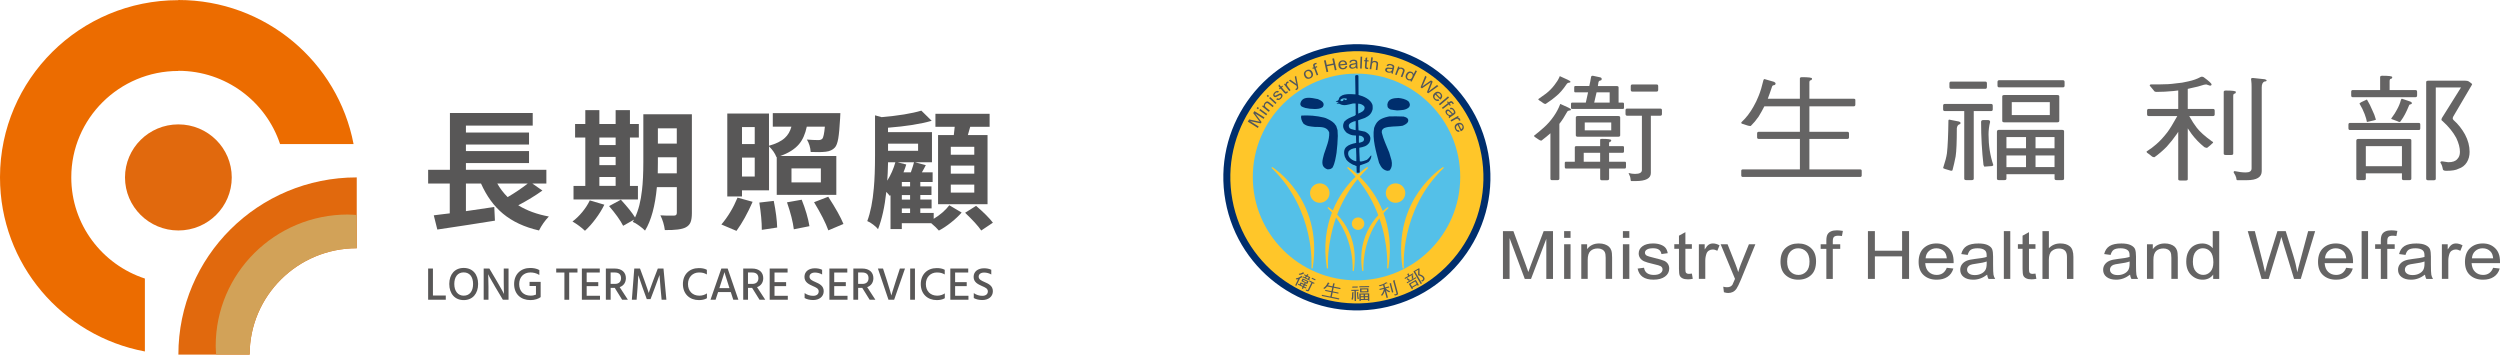 <svg width="282" height="40" viewBox="0 0 282 40" fill="none" xmlns="http://www.w3.org/2000/svg">
<g clip-path="url(#clip0_201_41)">
<path d="M60.802 25.997C59.164 25.625 57.806 24.992 56.73 24.099C55.715 23.255 54.891 22.123 54.258 20.7H52.556V23.818C53.554 23.681 54.619 23.523 55.754 23.347L55.828 24.89C54.014 25.185 51.849 25.519 49.33 25.892L48.93 24.289C49.097 24.268 49.365 24.236 49.73 24.187C50.165 24.138 50.498 24.099 50.734 24.067V20.7H48.294V19.156H50.752V12.744H60.091V14.171H52.556V14.952H59.674V16.305H52.556V17.04H59.674V18.393H52.556V19.156H61.63V20.7H60.045L61.184 21.494C60.395 22.064 59.486 22.616 58.46 23.157C59.426 23.755 60.576 24.176 61.909 24.422C61.467 24.883 61.096 25.407 60.799 25.997H60.802ZM57.265 22.232C58.075 21.761 58.828 21.252 59.529 20.703H56.094C56.409 21.262 56.798 21.772 57.261 22.232H57.265Z" fill="#585757"/>
<path d="M65.981 26.029C65.578 25.646 65.107 25.298 64.577 24.985C64.962 24.7 65.33 24.342 65.687 23.913C66.041 23.48 66.324 23.044 66.529 22.605L68.171 23.09C67.912 23.621 67.584 24.155 67.18 24.693C66.784 25.224 66.384 25.671 65.981 26.033V26.029ZM64.693 22.5V20.97H66.023V15.514H64.87V13.985H66.023V12.424H67.608V13.985H69.444V12.424H71.057V13.985H72.062V15.514H71.057V20.97H71.959V22.5H64.693ZM67.608 16.365H69.444V15.511H67.608V16.365ZM67.608 18.629H69.444V17.704H67.608V18.629ZM67.608 20.967H69.444V19.965H67.608V20.967ZM72.759 26.012C72.61 25.853 72.387 25.667 72.094 25.453C71.797 25.238 71.556 25.094 71.369 25.027C71.39 24.999 71.415 24.957 71.45 24.901C71.485 24.848 71.507 24.806 71.517 24.778L70.29 25.47C69.975 24.851 69.448 24.113 68.705 23.248L70.035 22.528C70.806 23.371 71.337 24.039 71.634 24.528C72.019 23.712 72.281 22.686 72.419 21.438C72.518 20.605 72.568 19.553 72.568 18.291V12.892H78.044V24.039C78.044 24.479 77.994 24.823 77.895 25.069C77.796 25.316 77.619 25.505 77.361 25.642C76.947 25.867 76.158 25.969 74.995 25.952C74.917 25.354 74.747 24.799 74.492 24.289C74.846 24.317 75.32 24.328 75.914 24.317H76.049C76.247 24.317 76.346 24.215 76.346 24.008V21.111H74.096C73.898 23.238 73.456 24.872 72.762 26.008L72.759 26.012ZM74.195 19.553H76.342V17.743H74.209V18.288C74.209 18.826 74.206 19.248 74.195 19.553ZM74.209 16.2H76.342V14.477H74.209V16.2Z" fill="#585757"/>
<path d="M83.074 26.043L81.373 25.323C82.112 24.451 82.72 23.438 83.194 22.292L84.896 22.763C84.323 24.067 83.718 25.161 83.074 26.043ZM82.038 22.162V12.807H86.742V16.439C87.531 16.224 88.129 15.929 88.532 15.556C88.879 15.243 89.123 14.822 89.272 14.291H87.171V12.761H94.794C94.783 12.958 94.772 13.155 94.765 13.349C94.705 14.389 94.638 15.142 94.557 15.613C94.468 16.122 94.341 16.467 94.171 16.643C93.934 16.906 93.594 17.064 93.149 17.114C92.724 17.163 92.158 17.174 91.447 17.142C91.408 16.611 91.263 16.147 91.019 15.743C91.522 15.781 91.95 15.802 92.307 15.802C92.505 15.802 92.654 15.753 92.749 15.655C92.876 15.528 92.975 15.071 93.046 14.287H91.005C90.835 15.11 90.545 15.767 90.131 16.259C89.647 16.829 88.936 17.275 88.002 17.599H94.337V21.983H87.616V17.718L87.588 17.733C87.411 17.282 87.128 16.875 86.746 16.513V21.47H83.697V22.162H82.038ZM83.697 16.249H85.133V14.336H83.697V16.249ZM83.697 19.912H85.133V17.778H83.697V19.912ZM85.932 25.927C85.932 25.045 85.837 24.018 85.653 22.851L87.28 22.661C87.517 23.857 87.644 24.858 87.666 25.664L85.936 25.927H85.932ZM89.544 25.867C89.445 25.045 89.19 24.029 88.773 22.823L90.432 22.528C90.867 23.617 91.157 24.612 91.306 25.512L89.544 25.864V25.867ZM89.279 20.573H92.593V18.998H89.279V20.573ZM93.439 25.987C93.135 25.143 92.597 24.085 91.826 22.809L93.425 22.19C94.274 23.505 94.847 24.528 95.14 25.263L93.439 25.983V25.987Z" fill="#585757"/>
<path d="M105.912 26.015C105.696 25.758 105.403 25.481 105.038 25.175H101.724V25.836H100.45V22.011L100.376 22.099C100.376 22.099 100.348 22.064 100.316 22.025C100.178 21.867 100.065 21.74 99.976 21.642C99.789 23.347 99.477 24.749 99.042 25.85C98.925 25.692 98.738 25.519 98.487 25.329C98.236 25.14 98.016 25.01 97.829 24.939C98.193 23.959 98.441 22.718 98.568 21.216C98.657 20.246 98.703 19.03 98.703 17.567V13.008L99.442 13.215C101.345 13.05 102.841 12.804 103.927 12.48L105.095 13.626C103.832 13.988 102.191 14.248 100.167 14.407V14.906H105.127V18.305H103.216L104.43 18.629C104.391 18.706 104.327 18.829 104.239 18.998C104.122 19.195 104.037 19.343 103.988 19.437H105.201V20.527H103.811V21.026H105.07V21.997H103.811V22.51H105.084V23.509H103.811V24.022H105.321V24.683C106.061 24.233 106.648 23.723 107.083 23.153L108.473 23.976C108.148 24.349 107.748 24.725 107.274 25.101C106.8 25.477 106.347 25.779 105.912 26.005V26.015ZM100.082 20.38C100.486 19.733 100.793 19.04 100.998 18.305H100.171V18.379C100.149 19.241 100.121 19.909 100.082 20.38ZM100.171 17.012H103.56V16.203H100.171V17.012ZM101.918 19.437H102.746C102.933 18.9 103.05 18.52 103.1 18.305H101.25L102.226 18.555C102.138 18.85 102.035 19.142 101.915 19.437H101.918ZM101.727 21.026H102.658V20.527H101.727V21.026ZM101.727 22.514H102.658V22H101.727V22.514ZM101.727 24.029H102.658V23.515H101.727V24.029ZM105.813 23.03V15.233H107.589C107.617 15.025 107.652 14.72 107.691 14.305H105.516V12.835H111.629V14.305H109.439C109.35 14.628 109.262 14.938 109.174 15.233H111.395V23.03H105.816H105.813ZM107.249 17.455H109.899V16.558H107.249V17.455ZM107.249 19.589H109.899V18.678H107.249V19.589ZM107.249 21.723H109.899V20.826H107.249V21.723ZM110.684 26.001C110.32 25.47 109.711 24.806 108.862 24.001L110.104 23.22C110.964 23.955 111.593 24.588 112 25.119L110.684 26.001Z" fill="#585757"/>
<path d="M50.285 33.334V33.809H48.294V30.29H48.835V33.334H50.285Z" fill="#585757"/>
<path d="M52.302 30.223C53.32 30.223 53.932 30.944 53.932 32.034C53.932 33.124 53.306 33.851 52.309 33.851C51.311 33.851 50.678 33.131 50.678 32.034C50.678 30.937 51.308 30.223 52.302 30.223ZM52.305 33.352C52.974 33.352 53.363 32.849 53.363 32.037C53.363 31.225 52.974 30.726 52.302 30.726C51.63 30.726 51.244 31.229 51.244 32.037C51.244 32.846 51.665 33.352 52.305 33.352Z" fill="#585757"/>
<path d="M54.559 30.29H55.199L56.072 31.763C56.621 32.691 56.854 33.162 56.854 33.162C56.854 33.162 56.822 32.688 56.822 31.767V30.29H57.364V33.809H56.723L55.846 32.34C55.308 31.447 55.057 30.93 55.057 30.93C55.057 30.93 55.1 31.454 55.1 32.336V33.809H54.559V30.29Z" fill="#585757"/>
<path d="M60.983 33.486H60.979V33.521C60.739 33.7 60.332 33.851 59.84 33.851C58.75 33.851 57.993 33.176 57.993 32.044C57.993 30.912 58.764 30.227 59.808 30.227C60.144 30.227 60.523 30.283 60.837 30.462V31.014C60.494 30.8 60.134 30.733 59.829 30.733C59.079 30.733 58.563 31.25 58.563 32.044C58.563 32.839 59.051 33.349 59.858 33.349C60.088 33.349 60.289 33.303 60.456 33.233V32.262H59.734V31.798H60.986V33.486H60.983Z" fill="#585757"/>
<path d="M65.135 30.74H64.205V33.813H63.664V30.74H62.741V30.29H65.139V30.74H65.135Z" fill="#585757"/>
<path d="M67.679 33.359V33.809H65.634V30.29H67.654V30.74H66.176V31.826H67.484V32.276H66.176V33.363H67.679V33.359Z" fill="#585757"/>
<path d="M69.349 32.473H68.882V33.809H68.341V30.29H69.327C70.152 30.29 70.601 30.723 70.601 31.387C70.59 31.89 70.329 32.238 69.9 32.389L70.824 33.809H70.176L69.345 32.473H69.349ZM68.882 32.023H69.37C69.837 32.023 70.053 31.753 70.053 31.38C70.053 30.962 69.812 30.736 69.342 30.736H68.878V32.02L68.882 32.023Z" fill="#585757"/>
<path d="M71.552 30.29H72.193L72.667 31.577C72.946 32.319 73.176 33.05 73.176 33.05C73.176 33.05 73.417 32.34 73.707 31.577L74.202 30.29H74.842L75.168 33.809H74.63L74.503 32.431C74.436 31.682 74.393 31.021 74.393 31.021C74.393 31.021 74.156 31.686 73.877 32.431L73.381 33.742H72.957L72.479 32.431C72.189 31.615 72.002 31.042 72.002 31.042C72.002 31.18 71.966 31.781 71.917 32.431L71.811 33.809H71.273L71.546 30.29H71.552Z" fill="#585757"/>
<path d="M79.742 30.962C79.452 30.803 79.246 30.736 78.847 30.736C78.157 30.736 77.605 31.239 77.605 32.041C77.605 32.842 78.125 33.352 78.886 33.352C79.201 33.352 79.526 33.254 79.742 33.092V33.637C79.494 33.798 79.137 33.851 78.836 33.851C77.796 33.851 77.032 33.162 77.032 32.044C77.032 30.926 77.793 30.241 78.826 30.241C79.151 30.241 79.466 30.283 79.735 30.434V30.962H79.742Z" fill="#585757"/>
<path d="M82.43 32.948H81.001L80.718 33.809H80.145L81.369 30.29H82.08L83.29 33.809H82.713L82.434 32.948H82.43ZM82.282 32.498L82.225 32.319C81.772 30.933 81.719 30.694 81.719 30.694C81.719 30.694 81.663 30.933 81.203 32.319L81.146 32.498H82.282Z" fill="#585757"/>
<path d="M84.843 32.473H84.376V33.809H83.835V30.29H84.822C85.646 30.29 86.095 30.723 86.095 31.387C86.085 31.89 85.823 32.238 85.395 32.389L86.318 33.809H85.671L84.839 32.473H84.843ZM84.376 32.023H84.864C85.331 32.023 85.547 31.753 85.547 31.38C85.547 30.962 85.306 30.736 84.836 30.736H84.372V32.02L84.376 32.023Z" fill="#585757"/>
<path d="M88.865 33.359V33.809H86.82V30.29H88.84V30.74H87.365V31.826H88.674V32.276H87.365V33.363H88.868L88.865 33.359Z" fill="#585757"/>
<path d="M92.731 30.962C92.519 30.831 92.211 30.744 91.932 30.744C91.543 30.744 91.313 30.93 91.313 31.208C91.313 31.517 91.617 31.658 91.974 31.812C92.42 32.006 92.915 32.231 92.915 32.846C92.915 33.461 92.409 33.844 91.727 33.844C91.38 33.844 91.016 33.77 90.761 33.619V33.06C91.03 33.257 91.376 33.37 91.723 33.37C92.102 33.37 92.349 33.187 92.349 32.867C92.349 32.547 92.056 32.428 91.688 32.266C91.253 32.069 90.743 31.847 90.743 31.232C90.743 30.617 91.242 30.262 91.921 30.262C92.19 30.262 92.494 30.308 92.735 30.431V30.965L92.731 30.962Z" fill="#585757"/>
<path d="M95.6 33.359V33.809H93.556V30.29H95.576V30.74H94.1V31.826H95.409V32.276H94.1V33.363H95.604L95.6 33.359Z" fill="#585757"/>
<path d="M97.266 32.473H96.799V33.809H96.258V30.29H97.245C98.069 30.29 98.519 30.723 98.519 31.387C98.508 31.89 98.246 32.238 97.818 32.389L98.742 33.809H98.094L97.263 32.473H97.266ZM96.799 32.023H97.288C97.755 32.023 97.97 31.753 97.97 31.38C97.97 30.962 97.73 30.736 97.259 30.736H96.796V32.02L96.799 32.023Z" fill="#585757"/>
<path d="M100.86 33.809H100.22L99.028 30.29H99.605L100.057 31.689C100.383 32.702 100.546 33.331 100.546 33.331C100.546 33.331 100.715 32.705 101.052 31.689L101.508 30.29H102.084L100.86 33.809Z" fill="#585757"/>
<path d="M102.668 30.29H103.206V33.809H102.668V30.29Z" fill="#585757"/>
<path d="M106.574 30.962C106.283 30.803 106.078 30.736 105.679 30.736C104.989 30.736 104.437 31.239 104.437 32.041C104.437 32.842 104.957 33.352 105.717 33.352C106.032 33.352 106.358 33.254 106.574 33.092V33.637C106.326 33.798 105.969 33.851 105.668 33.851C104.628 33.851 103.864 33.162 103.864 32.044C103.864 30.926 104.624 30.241 105.657 30.241C105.983 30.241 106.298 30.283 106.566 30.434V30.962H106.574Z" fill="#585757"/>
<path d="M109.241 33.359V33.809H107.196V30.29H109.216V30.74H107.737V31.826H109.046V32.276H107.737V33.363H109.241V33.359Z" fill="#585757"/>
<path d="M111.813 30.962C111.604 30.831 111.293 30.744 111.013 30.744C110.624 30.744 110.394 30.93 110.394 31.208C110.394 31.517 110.698 31.658 111.056 31.812C111.501 32.006 111.996 32.231 111.996 32.846C111.996 33.461 111.491 33.844 110.808 33.844C110.461 33.844 110.097 33.77 109.842 33.619V33.06C110.111 33.257 110.458 33.37 110.804 33.37C111.183 33.37 111.43 33.187 111.43 32.867C111.43 32.547 111.137 32.428 110.769 32.266C110.334 32.069 109.824 31.847 109.824 31.232C109.824 30.617 110.323 30.262 111.002 30.262C111.271 30.262 111.576 30.308 111.816 30.431V30.965L111.813 30.962Z" fill="#585757"/>
<path d="M40.242 20.014V28.001H40.232C33.574 28.001 28.162 33.38 28.162 39.996H20.121C20.121 28.954 29.12 20.011 40.232 20.011H40.242V20.014Z" fill="#E1690D"/>
<path d="M20.121 0V0.018H20.11C9.013 0.018 0.025 8.937 0 19.958V20.018C0 29.784 7.032 37.905 16.343 39.645V31.419C11.522 29.843 8.041 25.326 8.041 20.018V20C8.041 13.384 13.453 8.005 20.11 8.005H20.121V7.987C25.473 7.987 30.005 11.457 31.59 16.249H39.882C38.12 6.999 29.948 0 20.121 0Z" fill="#EC6C00"/>
<path d="M20.121 14.031C16.796 14.031 14.1 16.709 14.1 20.014C14.1 23.319 16.796 25.997 20.121 25.997C23.446 25.997 26.142 23.319 26.142 20.014C26.142 16.709 23.446 14.031 20.121 14.031Z" fill="#E1690D"/>
<path d="M39.245 24.198C31.009 24.198 24.331 30.835 24.331 39.019C24.331 39.35 24.359 39.673 24.38 40H28.158C28.158 33.384 33.571 28.005 40.228 28.005H40.239V24.25C39.906 24.229 39.577 24.201 39.241 24.201L39.245 24.198Z" fill="#D2A258"/>
<path d="M155.682 34.383C163.652 32.938 168.938 25.327 167.488 17.384C166.038 9.44 158.402 4.171 150.431 5.617C142.461 7.062 137.175 14.673 138.625 22.616C140.075 30.56 147.712 35.828 155.682 34.383Z" fill="#FFC629" stroke="#002E6D" stroke-width="0.79"/>
<path d="M141.887 14.436L140.749 13.717L140.907 13.47L141.9 13.687L142.105 13.734C142.071 13.694 142.024 13.634 141.964 13.554L141.36 12.754L141.501 12.534L142.638 13.253L142.537 13.41L141.585 12.808L142.306 13.771L142.212 13.918L141.014 13.664L141.984 14.276L141.883 14.433L141.887 14.436Z" fill="#53575A"/>
<path d="M141.9 12.326L141.746 12.213L141.853 12.069L142.007 12.183L141.9 12.326ZM142.833 13.009L142.048 12.434L142.155 12.29L142.94 12.868L142.833 13.012V13.009Z" fill="#53575A"/>
<path d="M143.118 12.617L142.363 11.999L142.467 11.875L142.574 11.962C142.558 11.898 142.558 11.835 142.574 11.775C142.591 11.714 142.621 11.654 142.668 11.598C142.705 11.554 142.745 11.517 142.789 11.491C142.833 11.464 142.876 11.447 142.917 11.44C142.957 11.434 142.997 11.44 143.041 11.457C143.084 11.474 143.141 11.511 143.208 11.567L143.671 11.949L143.557 12.089L143.098 11.711C143.041 11.664 142.997 11.638 142.96 11.631C142.923 11.621 142.89 11.624 142.853 11.641C142.816 11.658 142.786 11.681 142.756 11.718C142.702 11.785 142.675 11.852 142.678 11.922C142.682 11.992 142.732 12.066 142.823 12.139L143.235 12.477L143.121 12.614L143.118 12.617Z" fill="#53575A"/>
<path d="M143.024 10.949L142.883 10.822L143.004 10.691L143.145 10.822L143.024 10.952V10.949ZM143.873 11.731L143.155 11.072L143.276 10.942L143.994 11.601L143.873 11.731Z" fill="#53575A"/>
<path d="M143.953 11.216L144.064 11.072C144.118 11.113 144.175 11.129 144.232 11.123C144.289 11.113 144.346 11.082 144.403 11.029C144.46 10.976 144.493 10.922 144.503 10.872C144.514 10.822 144.503 10.782 144.473 10.748C144.446 10.721 144.413 10.711 144.373 10.721C144.346 10.728 144.289 10.758 144.202 10.808C144.077 10.882 143.99 10.929 143.943 10.945C143.893 10.962 143.846 10.966 143.802 10.956C143.755 10.945 143.718 10.925 143.685 10.889C143.628 10.828 143.604 10.755 143.621 10.668C143.635 10.581 143.688 10.494 143.779 10.407C143.836 10.354 143.893 10.31 143.95 10.287C144.007 10.26 144.061 10.25 144.108 10.253C144.155 10.257 144.208 10.28 144.262 10.32L144.151 10.457C144.064 10.394 143.973 10.407 143.873 10.504C143.816 10.557 143.782 10.608 143.772 10.651C143.762 10.695 143.769 10.728 143.792 10.755C143.816 10.782 143.849 10.788 143.893 10.778C143.916 10.772 143.977 10.742 144.074 10.685C144.208 10.608 144.295 10.561 144.342 10.544C144.389 10.527 144.433 10.524 144.477 10.534C144.52 10.544 144.557 10.564 144.594 10.601C144.658 10.668 144.681 10.748 144.665 10.845C144.648 10.942 144.591 11.036 144.493 11.129C144.309 11.307 144.131 11.333 143.957 11.213L143.953 11.216Z" fill="#53575A"/>
<path d="M145.181 10.287L145.295 10.38C145.265 10.42 145.232 10.454 145.201 10.477C145.154 10.517 145.107 10.544 145.067 10.554C145.027 10.564 144.99 10.564 144.956 10.547C144.923 10.531 144.876 10.487 144.815 10.414L144.45 9.989L144.349 10.076L144.265 9.979L144.366 9.892L144.208 9.708L144.282 9.518L144.503 9.775L144.641 9.658L144.725 9.755L144.587 9.872L144.956 10.303C144.99 10.344 145.017 10.367 145.034 10.37C145.06 10.377 145.087 10.367 145.121 10.34C145.138 10.327 145.154 10.307 145.178 10.283L145.181 10.287Z" fill="#53575A"/>
<path d="M145.429 10.28L144.836 9.508L144.966 9.407L145.057 9.524C145.047 9.444 145.05 9.387 145.064 9.347C145.077 9.307 145.101 9.277 145.138 9.25C145.185 9.213 145.245 9.19 145.315 9.18L145.359 9.337C145.309 9.347 145.268 9.364 145.232 9.387C145.201 9.411 145.178 9.441 145.168 9.474C145.154 9.511 145.154 9.544 145.168 9.581C145.188 9.645 145.221 9.705 145.262 9.762L145.574 10.166L145.429 10.277V10.28Z" fill="#53575A"/>
<path d="M146.201 10.166L146.1 10.049C146.141 10.036 146.171 10.023 146.194 10.006C146.228 9.986 146.251 9.962 146.265 9.939C146.278 9.915 146.288 9.889 146.288 9.859C146.288 9.849 146.278 9.792 146.258 9.685L145.382 9.093L145.547 8.986L146.043 9.334C146.104 9.377 146.168 9.427 146.231 9.481C146.208 9.407 146.188 9.33 146.171 9.257L146.05 8.658L146.201 8.558L146.406 9.608C146.433 9.745 146.443 9.839 146.443 9.892C146.443 9.946 146.429 9.989 146.406 10.026C146.382 10.063 146.352 10.096 146.312 10.123C146.282 10.143 146.248 10.156 146.204 10.17L146.201 10.166Z" fill="#53575A"/>
<path d="M147.141 8.585C147.07 8.431 147.06 8.297 147.107 8.18C147.157 8.063 147.248 7.973 147.379 7.913C147.506 7.852 147.634 7.842 147.758 7.879C147.882 7.916 147.976 8.009 148.043 8.153C148.117 8.31 148.13 8.451 148.08 8.568C148.03 8.685 147.939 8.775 147.808 8.835C147.677 8.896 147.553 8.906 147.429 8.869C147.305 8.832 147.211 8.735 147.141 8.585ZM147.308 8.508C147.362 8.621 147.429 8.695 147.51 8.725C147.59 8.755 147.674 8.752 147.755 8.712C147.832 8.675 147.885 8.618 147.912 8.534C147.942 8.454 147.929 8.354 147.875 8.244C147.822 8.13 147.755 8.06 147.674 8.03C147.593 7.999 147.51 8.003 147.429 8.043C147.352 8.08 147.298 8.137 147.268 8.22C147.238 8.3 147.251 8.397 147.305 8.511L147.308 8.508Z" fill="#53575A"/>
<path d="M148.526 8.508L148.231 7.715L148.08 7.772L148.036 7.652L148.187 7.595L148.15 7.498C148.124 7.428 148.114 7.367 148.12 7.327C148.127 7.284 148.147 7.247 148.181 7.21C148.214 7.177 148.261 7.147 148.325 7.123C148.372 7.107 148.429 7.09 148.489 7.08L148.516 7.224C148.479 7.23 148.446 7.24 148.412 7.254C148.362 7.274 148.328 7.297 148.315 7.324C148.301 7.351 148.305 7.394 148.325 7.448L148.355 7.531L148.55 7.458L148.593 7.578L148.399 7.652L148.694 8.444L148.526 8.508Z" fill="#53575A"/>
<path d="M149.633 8.133L149.345 6.822L149.536 6.782L149.653 7.321L150.402 7.157L150.284 6.618L150.475 6.578L150.764 7.889L150.573 7.929L150.439 7.311L149.69 7.474L149.825 8.093L149.633 8.133Z" fill="#53575A"/>
<path d="M151.784 7.454H151.972C151.952 7.561 151.905 7.645 151.828 7.708C151.754 7.769 151.656 7.805 151.536 7.819C151.385 7.836 151.261 7.805 151.157 7.729C151.056 7.652 150.995 7.535 150.979 7.374C150.962 7.207 150.995 7.076 151.079 6.976C151.163 6.879 151.277 6.822 151.422 6.806C151.559 6.792 151.677 6.822 151.781 6.899C151.881 6.976 151.942 7.097 151.958 7.26V7.304L151.17 7.387C151.19 7.494 151.23 7.575 151.297 7.622C151.365 7.672 151.438 7.692 151.526 7.682C151.66 7.668 151.747 7.591 151.787 7.454H151.784ZM151.163 7.254L151.757 7.19C151.74 7.107 151.71 7.046 151.667 7.01C151.603 6.956 151.526 6.933 151.435 6.943C151.354 6.953 151.287 6.983 151.237 7.04C151.187 7.097 151.16 7.167 151.163 7.254Z" fill="#53575A"/>
<path d="M152.948 7.602C152.888 7.648 152.827 7.685 152.76 7.712C152.696 7.735 152.629 7.749 152.559 7.752C152.448 7.752 152.358 7.732 152.291 7.682C152.223 7.632 152.19 7.565 152.187 7.481C152.187 7.424 152.2 7.374 152.23 7.331C152.26 7.287 152.301 7.254 152.354 7.227C152.408 7.2 152.488 7.184 152.599 7.17C152.747 7.15 152.854 7.13 152.921 7.107V7.063C152.921 6.996 152.905 6.949 152.871 6.923C152.824 6.886 152.757 6.866 152.663 6.869C152.579 6.869 152.515 6.886 152.475 6.913C152.435 6.939 152.405 6.99 152.384 7.06L152.207 7.04C152.23 6.936 152.28 6.859 152.358 6.809C152.435 6.759 152.546 6.735 152.686 6.732C152.797 6.732 152.888 6.745 152.951 6.776C153.015 6.806 153.055 6.842 153.076 6.889C153.092 6.936 153.102 7.003 153.106 7.093V7.314C153.113 7.468 153.119 7.565 153.126 7.605C153.136 7.645 153.149 7.682 153.173 7.722H152.985C152.965 7.692 152.951 7.652 152.945 7.605L152.948 7.602ZM152.928 7.234C152.861 7.26 152.764 7.281 152.633 7.301C152.556 7.311 152.505 7.324 152.475 7.337C152.445 7.351 152.421 7.367 152.405 7.391C152.388 7.414 152.381 7.441 152.381 7.471C152.381 7.518 152.401 7.555 152.442 7.581C152.482 7.608 152.535 7.622 152.603 7.622C152.666 7.622 152.727 7.608 152.777 7.581C152.831 7.555 152.868 7.521 152.894 7.478C152.921 7.434 152.931 7.374 152.931 7.294V7.234H152.928Z" fill="#53575A"/>
<path d="M153.421 7.729L153.472 6.388L153.653 6.394L153.603 7.735L153.421 7.729Z" fill="#53575A"/>
<path d="M154.32 7.632L154.334 7.779C154.283 7.785 154.24 7.785 154.2 7.785C154.136 7.782 154.086 7.769 154.049 7.745C154.012 7.725 153.988 7.695 153.975 7.665C153.961 7.632 153.961 7.568 153.968 7.471L154.008 6.913L153.878 6.903L153.888 6.776L154.018 6.786L154.035 6.545L154.223 6.458L154.2 6.796L154.381 6.809L154.371 6.936L154.19 6.923L154.149 7.491C154.146 7.545 154.149 7.578 154.159 7.595C154.173 7.618 154.203 7.632 154.243 7.635C154.263 7.635 154.29 7.635 154.324 7.635L154.32 7.632Z" fill="#53575A"/>
<path d="M154.501 7.792L154.679 6.461L154.857 6.485L154.793 6.963C154.84 6.923 154.894 6.896 154.951 6.883C155.008 6.866 155.068 6.863 155.132 6.873C155.246 6.886 155.33 6.926 155.387 6.99C155.444 7.053 155.464 7.153 155.444 7.297L155.364 7.909L155.186 7.886L155.266 7.274C155.277 7.19 155.266 7.127 155.23 7.087C155.196 7.046 155.142 7.02 155.072 7.01C154.995 7 154.924 7.013 154.864 7.053C154.803 7.093 154.763 7.17 154.75 7.291L154.679 7.819L154.501 7.795V7.792Z" fill="#53575A"/>
<path d="M156.951 8.147C156.88 8.177 156.81 8.193 156.739 8.2C156.669 8.207 156.602 8.2 156.535 8.18C156.427 8.15 156.35 8.103 156.296 8.036C156.246 7.969 156.233 7.896 156.253 7.816C156.266 7.762 156.296 7.719 156.337 7.685C156.377 7.652 156.427 7.628 156.488 7.622C156.545 7.612 156.629 7.615 156.739 7.635C156.887 7.658 156.994 7.668 157.065 7.665L157.078 7.625C157.095 7.561 157.092 7.511 157.068 7.478C157.035 7.428 156.974 7.391 156.884 7.367C156.803 7.344 156.739 7.341 156.692 7.354C156.645 7.367 156.602 7.408 156.565 7.471L156.4 7.404C156.454 7.311 156.521 7.25 156.608 7.224C156.696 7.197 156.81 7.204 156.947 7.24C157.055 7.27 157.135 7.307 157.189 7.354C157.243 7.401 157.269 7.448 157.276 7.498C157.279 7.548 157.269 7.615 157.246 7.702L157.189 7.913C157.149 8.06 157.125 8.157 157.122 8.197C157.122 8.237 157.122 8.28 157.135 8.32L156.954 8.27C156.944 8.234 156.944 8.19 156.951 8.143V8.147ZM157.035 7.789C156.964 7.795 156.863 7.789 156.733 7.772C156.655 7.762 156.602 7.759 156.572 7.762C156.538 7.765 156.511 7.775 156.491 7.795C156.468 7.812 156.454 7.836 156.447 7.866C156.434 7.909 156.444 7.953 156.474 7.989C156.504 8.026 156.551 8.053 156.619 8.073C156.682 8.09 156.739 8.093 156.8 8.083C156.857 8.073 156.904 8.05 156.941 8.016C156.978 7.983 157.004 7.926 157.028 7.849L157.045 7.792L157.035 7.789Z" fill="#53575A"/>
<path d="M157.37 8.401L157.719 7.491L157.87 7.548L157.82 7.678C157.877 7.642 157.934 7.622 157.997 7.618C158.061 7.615 158.125 7.625 158.195 7.652C158.249 7.672 158.296 7.698 158.333 7.732C158.373 7.765 158.4 7.799 158.42 7.836C158.437 7.872 158.447 7.912 158.444 7.959C158.444 8.006 158.424 8.07 158.393 8.153L158.179 8.712L158.008 8.648L158.219 8.096C158.246 8.03 158.256 7.979 158.252 7.943C158.249 7.906 158.236 7.872 158.209 7.842C158.182 7.812 158.148 7.789 158.105 7.775C158.024 7.745 157.951 7.742 157.887 7.769C157.823 7.795 157.769 7.862 157.726 7.973L157.534 8.468L157.367 8.404L157.37 8.401Z" fill="#53575A"/>
<path d="M159.074 9.143L159.131 9.033C159.081 9.059 159.027 9.073 158.97 9.073C158.913 9.073 158.86 9.059 158.806 9.029C158.695 8.973 158.618 8.886 158.575 8.765C158.534 8.645 158.548 8.511 158.621 8.367C158.672 8.267 158.732 8.193 158.803 8.143C158.873 8.093 158.947 8.066 159.027 8.063C159.105 8.063 159.182 8.076 159.256 8.116C159.309 8.143 159.353 8.18 159.386 8.223C159.42 8.267 159.443 8.317 159.454 8.367L159.672 7.936L159.833 8.016L159.225 9.213L159.074 9.136V9.143ZM158.783 8.454C158.725 8.568 158.709 8.662 158.732 8.745C158.756 8.825 158.803 8.882 158.873 8.919C158.94 8.952 159.014 8.956 159.091 8.929C159.168 8.902 159.232 8.835 159.286 8.728C159.346 8.608 159.366 8.504 159.346 8.424C159.323 8.344 159.276 8.284 159.199 8.244C159.131 8.21 159.058 8.207 158.984 8.237C158.907 8.267 158.84 8.337 158.783 8.454Z" fill="#53575A"/>
<path d="M160.242 9.845L160.765 8.548L160.923 8.672L160.554 9.504C160.517 9.591 160.477 9.675 160.433 9.758L160.638 9.604L161.42 9.063L161.604 9.207L161.349 9.872C161.289 10.033 161.218 10.183 161.145 10.317C161.215 10.26 161.292 10.196 161.383 10.13L162.097 9.591L162.252 9.711L161.104 10.521L160.957 10.407L161.346 9.411L161.406 9.257C161.359 9.293 161.316 9.327 161.275 9.354L160.396 9.969L160.239 9.849L160.242 9.845Z" fill="#53575A"/>
<path d="M162.245 11.193L162.359 11.34C162.262 11.39 162.168 11.403 162.074 11.383C161.98 11.363 161.889 11.31 161.805 11.223C161.701 11.116 161.644 10.999 161.641 10.872C161.638 10.745 161.695 10.624 161.809 10.514C161.93 10.397 162.054 10.34 162.185 10.347C162.315 10.354 162.429 10.407 162.53 10.511C162.627 10.608 162.674 10.721 162.678 10.848C162.678 10.976 162.621 11.096 162.503 11.21L162.47 11.24L161.913 10.671C161.839 10.752 161.805 10.835 161.805 10.915C161.805 10.999 161.839 11.069 161.899 11.129C161.993 11.226 162.107 11.246 162.242 11.193H162.245ZM162.02 10.584L162.436 11.009C162.49 10.945 162.52 10.882 162.52 10.825C162.52 10.741 162.493 10.668 162.429 10.604C162.372 10.547 162.305 10.514 162.232 10.511C162.154 10.504 162.084 10.531 162.02 10.584Z" fill="#53575A"/>
<path d="M162.309 11.738L163.335 10.868L163.453 11.006L162.426 11.875L162.309 11.738Z" fill="#53575A"/>
<path d="M162.651 12.152L163.322 11.634L163.225 11.507L163.325 11.427L163.423 11.554L163.503 11.49C163.563 11.444 163.614 11.417 163.657 11.41C163.701 11.403 163.745 11.41 163.785 11.434C163.829 11.457 163.869 11.494 163.909 11.544C163.939 11.584 163.969 11.631 164 11.688L163.869 11.755C163.852 11.721 163.832 11.691 163.812 11.664C163.778 11.621 163.748 11.597 163.714 11.594C163.684 11.587 163.644 11.604 163.597 11.641L163.527 11.694L163.654 11.858L163.553 11.938L163.426 11.775L162.755 12.293L162.644 12.152H162.651Z" fill="#53575A"/>
<path d="M163.473 13.089C163.399 13.065 163.335 13.032 163.278 12.992C163.221 12.952 163.174 12.902 163.134 12.845C163.074 12.751 163.043 12.664 163.047 12.584C163.05 12.5 163.09 12.437 163.161 12.39C163.208 12.36 163.258 12.343 163.312 12.347C163.366 12.35 163.416 12.363 163.466 12.397C163.516 12.427 163.577 12.484 163.647 12.57C163.741 12.684 163.818 12.761 163.875 12.808L163.912 12.785C163.969 12.748 164 12.708 164.003 12.668C164.01 12.607 163.99 12.54 163.936 12.463C163.889 12.393 163.842 12.35 163.798 12.33C163.755 12.31 163.694 12.313 163.624 12.336L163.543 12.176C163.644 12.139 163.738 12.139 163.818 12.176C163.902 12.213 163.983 12.293 164.063 12.41C164.127 12.504 164.161 12.584 164.171 12.654C164.181 12.724 164.171 12.778 164.141 12.818C164.11 12.858 164.06 12.902 163.986 12.952L163.802 13.075C163.674 13.162 163.594 13.219 163.567 13.246C163.537 13.276 163.513 13.309 163.496 13.35L163.392 13.193C163.409 13.159 163.436 13.126 163.473 13.095V13.089ZM163.771 12.871C163.714 12.831 163.641 12.761 163.553 12.661C163.503 12.604 163.463 12.567 163.436 12.547C163.409 12.53 163.382 12.52 163.352 12.517C163.325 12.517 163.298 12.524 163.272 12.54C163.231 12.567 163.211 12.604 163.211 12.651C163.211 12.698 163.228 12.751 163.265 12.805C163.302 12.858 163.345 12.898 163.396 12.928C163.446 12.958 163.496 12.972 163.547 12.972C163.597 12.972 163.654 12.948 163.721 12.902L163.771 12.868V12.871Z" fill="#53575A"/>
<path d="M163.621 13.56L164.466 13.075L164.547 13.216L164.419 13.289C164.5 13.289 164.557 13.303 164.594 13.319C164.63 13.34 164.661 13.366 164.681 13.403C164.711 13.457 164.728 13.517 164.728 13.59L164.563 13.614C164.563 13.564 164.55 13.52 164.53 13.483C164.51 13.45 164.483 13.423 164.453 13.406C164.419 13.39 164.382 13.383 164.345 13.39C164.278 13.4 164.214 13.423 164.154 13.46L163.711 13.714L163.621 13.557V13.56Z" fill="#53575A"/>
<path d="M164.577 14.691L164.64 14.868C164.533 14.884 164.439 14.868 164.355 14.821C164.271 14.771 164.204 14.694 164.151 14.587C164.084 14.453 164.07 14.323 164.104 14.202C164.141 14.082 164.231 13.985 164.375 13.915C164.526 13.841 164.664 13.828 164.785 13.871C164.906 13.918 164.999 14.005 165.063 14.136C165.124 14.259 165.137 14.38 165.097 14.503C165.06 14.624 164.966 14.721 164.818 14.794L164.778 14.811L164.429 14.099C164.335 14.152 164.275 14.219 164.251 14.299C164.228 14.376 164.234 14.457 164.275 14.533C164.335 14.654 164.436 14.711 164.58 14.697L164.577 14.691ZM164.557 14.042L164.818 14.573C164.892 14.53 164.936 14.48 164.956 14.426C164.986 14.35 164.979 14.269 164.939 14.189C164.902 14.115 164.852 14.065 164.781 14.039C164.711 14.008 164.637 14.012 164.557 14.045V14.042Z" fill="#53575A"/>
<path d="M146.802 31.113C146.886 31.209 146.926 31.26 146.919 31.27C146.916 31.28 146.906 31.283 146.899 31.28C146.879 31.273 146.862 31.273 146.849 31.28C146.775 31.333 146.704 31.377 146.641 31.407L146.241 32.226C146.241 32.226 146.221 32.243 146.198 32.233L146.117 32.196C146.117 32.196 146.097 32.176 146.104 32.163L146.433 31.484C146.382 31.497 146.322 31.514 146.245 31.53C146.231 31.524 146.221 31.514 146.211 31.497C146.201 31.477 146.188 31.454 146.174 31.43C146.168 31.42 146.168 31.41 146.171 31.403C146.235 31.39 146.298 31.373 146.366 31.353C146.453 31.33 146.533 31.296 146.61 31.253C146.678 31.216 146.735 31.173 146.785 31.129C146.792 31.122 146.795 31.119 146.798 31.119L146.802 31.113ZM147.174 32.193L147.11 32.326L147.349 32.44C147.349 32.44 147.362 32.453 147.355 32.467L147.328 32.52C147.318 32.537 147.312 32.544 147.298 32.54L147.06 32.427L146.986 32.581C146.986 32.581 146.966 32.597 146.946 32.587L146.865 32.547C146.865 32.547 146.845 32.527 146.852 32.514L146.926 32.36L146.413 32.112C146.413 32.112 146.402 32.096 146.413 32.079L146.439 32.025C146.439 32.025 146.453 32.009 146.466 32.012L146.6 32.075L146.704 31.861C146.704 31.861 146.721 31.848 146.738 31.855L147.094 32.025L147.141 31.928C147.141 31.928 147.154 31.918 147.171 31.928C147.265 31.975 147.312 32.005 147.305 32.019C147.298 32.032 147.288 32.039 147.278 32.035C147.268 32.032 147.258 32.039 147.248 32.059L147.231 32.092L147.436 32.193C147.436 32.193 147.449 32.206 147.446 32.219L147.419 32.273C147.412 32.29 147.402 32.296 147.389 32.29L147.184 32.189L147.174 32.193ZM146.996 30.695C147.08 30.791 147.12 30.842 147.114 30.852C147.11 30.862 147.1 30.865 147.094 30.862C147.073 30.855 147.057 30.855 147.043 30.862C146.949 30.919 146.862 30.952 146.788 30.969C146.748 30.982 146.678 30.995 146.58 31.009C146.567 31.002 146.557 30.992 146.55 30.979C146.54 30.955 146.527 30.932 146.51 30.909C146.503 30.898 146.503 30.892 146.506 30.885C146.557 30.878 146.61 30.868 146.661 30.858C146.728 30.845 146.792 30.822 146.849 30.791C146.902 30.765 146.946 30.738 146.983 30.708C146.99 30.701 146.993 30.698 146.996 30.698V30.695ZM146.795 32.009L146.731 32.142L146.976 32.26L147.04 32.126L146.795 32.009ZM146.976 31.42L147.577 31.711C147.597 31.721 147.604 31.735 147.597 31.748L147.469 32.012C147.469 32.012 147.449 32.029 147.426 32.019L146.825 31.728C146.805 31.718 146.798 31.704 146.805 31.691L146.933 31.427C146.933 31.427 146.953 31.41 146.976 31.42ZM147.154 30.952L147.362 31.052C147.396 31.012 147.426 30.972 147.459 30.925C147.466 30.919 147.476 30.919 147.489 30.925L147.587 31.002C147.587 31.002 147.607 31.026 147.6 31.039C147.593 31.056 147.58 31.059 147.563 31.049C147.55 31.049 147.54 31.049 147.53 31.059C147.516 31.079 147.503 31.096 147.489 31.116L147.768 31.25C147.788 31.26 147.795 31.273 147.788 31.286L147.677 31.514L147.741 31.544C147.741 31.544 147.755 31.561 147.748 31.574L147.721 31.628C147.721 31.628 147.708 31.644 147.694 31.637L146.936 31.273C146.936 31.273 146.922 31.26 146.929 31.246L146.956 31.193C146.956 31.193 146.969 31.176 146.983 31.179L147.188 31.28C147.221 31.236 147.258 31.193 147.295 31.139L147.104 31.046C147.104 31.046 147.09 31.032 147.097 31.019L147.124 30.965C147.124 30.965 147.137 30.949 147.151 30.952H147.154ZM147.369 31.875L147.426 31.755L147.033 31.564L146.976 31.684L147.369 31.875ZM147.765 31.664L148.261 31.905C148.261 31.905 148.281 31.925 148.271 31.942L148.244 31.995C148.234 32.012 148.224 32.019 148.207 32.012L148.067 31.942L147.651 32.798C147.61 32.878 147.516 32.881 147.362 32.808L147.298 32.778C147.298 32.778 147.292 32.761 147.298 32.741C147.308 32.718 147.312 32.684 147.312 32.644V32.637C147.342 32.661 147.372 32.681 147.402 32.697C147.469 32.731 147.513 32.728 147.533 32.688L147.926 31.878L147.704 31.771C147.704 31.771 147.684 31.751 147.694 31.735L147.721 31.681C147.728 31.664 147.741 31.661 147.758 31.668L147.765 31.664ZM147.315 31.337L147.547 31.447L147.62 31.293L147.426 31.199C147.385 31.25 147.349 31.296 147.315 31.337ZM148.02 31.337L148.382 31.51C148.382 31.51 148.402 31.53 148.392 31.547L148.365 31.601C148.355 31.617 148.345 31.624 148.328 31.617L147.966 31.444C147.966 31.444 147.946 31.424 147.956 31.407L147.983 31.353C147.989 31.337 148.003 31.333 148.02 31.34V31.337Z" fill="#53575A"/>
<path d="M149.804 31.858L149.952 31.935C149.952 31.935 149.972 31.959 149.969 31.965C149.969 31.982 149.955 31.989 149.939 31.989C149.922 31.985 149.908 31.989 149.902 32.009C149.858 32.082 149.825 32.142 149.791 32.189L150.311 32.3L150.382 31.972C150.382 31.972 150.398 31.952 150.422 31.959C150.529 31.982 150.583 31.999 150.579 32.015C150.576 32.032 150.566 32.042 150.553 32.039C150.539 32.039 150.529 32.049 150.522 32.069L150.465 32.333L151.187 32.483C151.204 32.487 151.21 32.497 151.207 32.51L151.19 32.584C151.187 32.604 151.177 32.611 151.157 32.607L150.435 32.457L150.348 32.871L150.965 33.002C150.982 33.005 150.989 33.015 150.985 33.035L150.972 33.095C150.969 33.112 150.959 33.122 150.942 33.119L150.324 32.988L150.22 33.48L151.046 33.654C151.063 33.657 151.069 33.667 151.066 33.684L151.049 33.758C151.046 33.774 151.036 33.784 151.019 33.781L149.113 33.383C149.097 33.38 149.09 33.37 149.093 33.349L149.11 33.276C149.11 33.276 149.123 33.253 149.14 33.259L150.066 33.453L150.17 32.962L149.499 32.821C149.482 32.818 149.476 32.808 149.479 32.788L149.492 32.728C149.496 32.711 149.506 32.701 149.523 32.704L150.194 32.845L150.281 32.43L149.704 32.31C149.66 32.363 149.617 32.413 149.573 32.46C149.523 32.507 149.469 32.55 149.415 32.584C149.395 32.58 149.382 32.574 149.368 32.567C149.341 32.55 149.311 32.534 149.284 32.52C149.274 32.514 149.271 32.507 149.271 32.504C149.271 32.493 149.278 32.49 149.284 32.487C149.372 32.437 149.449 32.366 149.526 32.279C149.57 32.229 149.613 32.176 149.65 32.116C149.69 32.055 149.734 31.975 149.781 31.878C149.788 31.868 149.794 31.865 149.801 31.865L149.804 31.858Z" fill="#53575A"/>
<path d="M152.455 32.697L153.227 32.684C153.243 32.684 153.253 32.694 153.253 32.714V32.774C153.253 32.794 153.247 32.804 153.23 32.804H152.941L152.958 33.931C152.958 33.948 152.948 33.955 152.925 33.955H152.837C152.814 33.955 152.801 33.948 152.801 33.931L152.784 32.808L152.458 32.815C152.442 32.815 152.431 32.804 152.431 32.784V32.724C152.431 32.704 152.438 32.694 152.455 32.694V32.697ZM152.539 32.958L152.7 32.988C152.7 32.988 152.723 33.002 152.723 33.012C152.723 33.025 152.717 33.035 152.703 33.035C152.68 33.042 152.666 33.065 152.663 33.099C152.666 33.326 152.663 33.483 152.65 33.57C152.636 33.654 152.619 33.727 152.603 33.791C152.603 33.801 152.592 33.808 152.576 33.808C152.488 33.784 152.445 33.771 152.445 33.764C152.478 33.664 152.495 33.58 152.505 33.517C152.515 33.396 152.522 33.216 152.522 32.978C152.522 32.965 152.529 32.958 152.539 32.958ZM152.556 32.326L153.126 32.316C153.143 32.316 153.153 32.326 153.153 32.346V32.407C153.153 32.427 153.146 32.437 153.129 32.437L152.559 32.447C152.542 32.447 152.532 32.437 152.532 32.417V32.356C152.532 32.336 152.539 32.326 152.556 32.326ZM153.102 32.955H153.183C153.206 32.955 153.217 32.965 153.22 32.985C153.203 33.055 153.196 33.126 153.196 33.192C153.196 33.376 153.23 33.544 153.284 33.697C153.284 33.707 153.277 33.714 153.264 33.717C153.186 33.724 153.146 33.727 153.136 33.727L153.123 33.701C153.092 33.473 153.076 33.236 153.072 32.988C153.072 32.968 153.082 32.955 153.106 32.955H153.102ZM153.354 32.289L154.414 32.273C154.431 32.273 154.441 32.283 154.441 32.303V32.363C154.441 32.383 154.434 32.393 154.418 32.393L153.357 32.41C153.341 32.41 153.331 32.4 153.331 32.38V32.32C153.331 32.3 153.337 32.289 153.354 32.289ZM153.368 33.112L154.411 33.095C154.434 33.095 154.448 33.102 154.448 33.115L154.461 33.905C154.461 33.905 154.451 33.928 154.428 33.928H154.34C154.317 33.928 154.307 33.921 154.304 33.905V33.831L153.505 33.844V33.918C153.505 33.918 153.495 33.941 153.472 33.941H153.384C153.361 33.941 153.351 33.935 153.347 33.918L153.334 33.139C153.334 33.119 153.344 33.105 153.368 33.105V33.112ZM153.445 32.534L154.32 32.52C154.344 32.52 154.357 32.527 154.357 32.54L154.364 32.948C154.364 32.948 154.354 32.972 154.33 32.972L153.455 32.985C153.431 32.985 153.421 32.978 153.418 32.962L153.411 32.554C153.411 32.554 153.421 32.53 153.445 32.53V32.534ZM153.495 33.416L153.82 33.41V33.226L153.492 33.233V33.416H153.495ZM153.502 33.731L153.827 33.724V33.53L153.498 33.537V33.731H153.502ZM154.206 32.855V32.641L153.572 32.651V32.865L154.206 32.855ZM153.975 33.222V33.406L154.294 33.4V33.216L153.975 33.222ZM153.981 33.721L154.297 33.714V33.52L153.978 33.527V33.721H153.981Z" fill="#53575A"/>
<path d="M156.434 31.948C156.434 31.948 156.414 31.955 156.4 31.962C156.347 31.999 156.28 32.035 156.203 32.075C156.189 32.086 156.172 32.092 156.159 32.099L156.246 32.42L156.652 32.31C156.669 32.306 156.679 32.31 156.686 32.333L156.702 32.39C156.709 32.41 156.702 32.42 156.686 32.427L156.303 32.53C156.367 32.597 156.424 32.647 156.474 32.684C156.538 32.734 156.639 32.784 156.776 32.838C156.79 32.838 156.8 32.845 156.8 32.851C156.8 32.855 156.8 32.861 156.79 32.871C156.78 32.891 156.763 32.918 156.743 32.945C156.736 32.958 156.729 32.965 156.723 32.965C156.712 32.965 156.699 32.965 156.682 32.965C156.588 32.925 156.501 32.871 156.421 32.808C156.39 32.784 156.364 32.761 156.333 32.734L156.555 33.55C156.555 33.55 156.548 33.574 156.525 33.58L156.441 33.604C156.417 33.61 156.404 33.604 156.4 33.594L156.196 32.831C156.196 32.831 156.186 32.861 156.182 32.875C156.152 32.958 156.115 33.042 156.075 33.122C156.028 33.206 155.978 33.279 155.924 33.343C155.907 33.346 155.894 33.346 155.884 33.343C155.85 33.326 155.817 33.313 155.783 33.303C155.776 33.296 155.773 33.289 155.773 33.286C155.823 33.229 155.867 33.179 155.897 33.129C155.941 33.065 155.984 32.982 156.025 32.881C156.048 32.821 156.078 32.721 156.112 32.584L155.652 32.708C155.636 32.711 155.625 32.708 155.619 32.684L155.602 32.627C155.595 32.607 155.602 32.597 155.619 32.59L156.092 32.463L156.011 32.166C155.988 32.176 155.964 32.186 155.941 32.196C155.844 32.233 155.753 32.263 155.672 32.283C155.649 32.289 155.632 32.283 155.619 32.27C155.595 32.253 155.565 32.233 155.535 32.213C155.532 32.199 155.535 32.189 155.555 32.186L155.682 32.152C155.783 32.126 155.87 32.096 155.944 32.066C156.011 32.042 156.075 32.015 156.139 31.979C156.213 31.942 156.27 31.902 156.317 31.855C156.323 31.848 156.327 31.845 156.33 31.845C156.347 31.841 156.36 31.841 156.367 31.845C156.468 31.885 156.518 31.912 156.521 31.925C156.525 31.938 156.521 31.948 156.501 31.952H156.437L156.434 31.948ZM156.773 31.962C156.88 31.932 156.937 31.925 156.941 31.942C156.944 31.959 156.941 31.968 156.927 31.975C156.914 31.982 156.91 31.995 156.917 32.015L157.165 32.942C157.165 32.942 157.159 32.965 157.139 32.972L157.055 32.995C157.031 33.002 157.018 32.995 157.014 32.982L156.746 31.992C156.746 31.992 156.753 31.968 156.773 31.962ZM157.159 31.644L157.347 31.614C157.367 31.614 157.38 31.617 157.38 31.621C157.383 31.634 157.373 31.644 157.353 31.648C157.326 31.668 157.32 31.701 157.333 31.755L157.696 33.095C157.722 33.192 157.655 33.263 157.498 33.303L157.347 33.343C157.347 33.343 157.326 33.336 157.32 33.313C157.306 33.289 157.286 33.266 157.253 33.236C157.249 33.222 157.253 33.212 157.263 33.209C157.333 33.206 157.394 33.196 157.447 33.182C157.511 33.166 157.534 33.136 157.524 33.092L157.172 31.785C157.162 31.744 157.152 31.714 157.145 31.698C157.139 31.684 157.132 31.671 157.132 31.661C157.132 31.651 157.139 31.641 157.162 31.634L157.159 31.644Z" fill="#53575A"/>
<path d="M158.762 30.902C158.86 30.845 158.91 30.825 158.917 30.838C158.927 30.852 158.923 30.865 158.91 30.875C158.9 30.885 158.9 30.898 158.91 30.919L158.984 31.049L159.356 30.835C159.356 30.835 159.383 30.832 159.393 30.848L159.423 30.898C159.433 30.915 159.43 30.928 159.417 30.939L158.511 31.457C158.511 31.457 158.484 31.46 158.474 31.444L158.444 31.39C158.434 31.373 158.437 31.36 158.45 31.353L158.846 31.126L158.739 30.939C158.739 30.939 158.739 30.912 158.759 30.902H158.762ZM158.739 31.37C158.803 31.407 158.86 31.444 158.907 31.48C158.954 31.51 158.994 31.544 159.038 31.587C159.038 31.591 159.004 31.627 158.927 31.694C158.903 31.668 158.87 31.634 158.83 31.601C158.783 31.561 158.729 31.524 158.668 31.49C158.662 31.48 158.685 31.44 158.739 31.37ZM158.692 31.845L159.682 31.276C159.682 31.276 159.709 31.273 159.715 31.29L159.745 31.34C159.756 31.357 159.752 31.37 159.739 31.377L158.749 31.945C158.749 31.945 158.722 31.948 158.712 31.932L158.682 31.882C158.682 31.882 158.675 31.852 158.692 31.845ZM158.944 32.005L159.675 31.584C159.695 31.571 159.709 31.574 159.715 31.584L160.037 32.139C160.037 32.139 160.037 32.166 160.021 32.179L159.943 32.223C159.923 32.233 159.91 32.233 159.903 32.219L159.86 32.142L159.339 32.44L159.383 32.517C159.383 32.517 159.383 32.544 159.366 32.554L159.289 32.597C159.269 32.607 159.256 32.607 159.246 32.594L158.927 32.045C158.917 32.029 158.923 32.015 158.944 32.002V32.005ZM159.279 32.336L159.799 32.039L159.631 31.751L159.111 32.049L159.279 32.336ZM159.235 31.069L159.373 31.042C159.397 31.039 159.41 31.042 159.417 31.052C159.42 31.059 159.417 31.069 159.41 31.079C159.397 31.086 159.393 31.099 159.397 31.113C159.413 31.226 159.417 31.32 159.407 31.393C159.407 31.41 159.407 31.42 159.4 31.423C159.39 31.43 159.376 31.43 159.36 31.43C159.326 31.433 159.296 31.44 159.269 31.447C159.256 31.447 159.249 31.447 159.249 31.447C159.249 31.447 159.249 31.44 159.249 31.433C159.256 31.367 159.259 31.313 159.256 31.266C159.256 31.206 159.246 31.153 159.232 31.099C159.229 31.086 159.232 31.076 159.235 31.072V31.069ZM159.628 30.628L160.386 31.942C160.386 31.942 160.386 31.968 160.366 31.982L160.289 32.025C160.269 32.039 160.255 32.035 160.245 32.025L159.44 30.634C159.44 30.634 159.44 30.611 159.46 30.598L159.994 30.293C160.017 30.28 160.034 30.273 160.047 30.273C160.091 30.273 160.118 30.28 160.121 30.287V30.905C160.121 30.905 160.121 30.928 160.121 30.935C160.125 30.942 160.135 30.949 160.148 30.952C160.245 30.972 160.339 31.009 160.43 31.066C160.524 31.122 160.594 31.196 160.641 31.28C160.675 31.337 160.688 31.393 160.688 31.453C160.688 31.514 160.665 31.571 160.621 31.617C160.598 31.657 160.544 31.701 160.463 31.748C160.43 31.768 160.41 31.768 160.396 31.748C160.366 31.711 160.336 31.691 160.312 31.678C160.306 31.664 160.309 31.654 160.323 31.644L160.42 31.604C160.48 31.571 160.514 31.53 160.524 31.484C160.534 31.444 160.524 31.403 160.504 31.36C160.47 31.3 160.413 31.243 160.333 31.189C160.242 31.133 160.128 31.089 159.997 31.059C159.98 31.059 159.974 31.056 159.967 31.049C159.967 31.042 159.96 31.032 159.96 31.019L159.98 30.424L159.618 30.631L159.628 30.628Z" fill="#53575A"/>
<path d="M164.714 19.964C164.714 26.404 159.477 31.624 153.015 31.624C146.553 31.624 141.316 26.404 141.316 19.964C141.316 13.524 146.553 8.304 153.015 8.304C159.477 8.304 164.714 13.524 164.714 19.964Z" fill="#54C0E8"/>
<path d="M158.326 13.146C157.786 13.132 157.246 13.109 156.716 13.129C156.562 13.166 156.407 13.189 156.266 13.236C155.558 13.457 155.246 13.738 154.998 14.433C154.773 15.667 155.233 17.145 155.558 18.376C155.783 18.817 155.921 19.135 156.474 19.268C156.622 19.255 156.71 19.243 156.739 19.232C157.031 18.894 157.048 18.486 156.964 18.088C156.87 17.79 156.79 17.5 156.706 17.205C156.417 16.473 156.035 15.7 155.867 14.965C155.867 14.624 155.874 14.691 156.109 14.457C156.709 14.196 157.518 14.313 158.219 14.182C158.427 14.092 158.702 13.965 158.819 13.754C158.967 13.346 158.601 13.219 158.323 13.146H158.326Z" fill="#002E6D"/>
<path d="M150.727 14.216C150.65 14.119 150.576 14.008 150.502 13.911C150.207 13.62 149.868 13.47 149.546 13.323C149.437 13.296 149.366 13.275 149.335 13.259C148.493 13.052 147.624 12.989 146.795 13.035C146.681 13.3 146.862 13.694 147.02 13.931C147.396 14.256 147.795 14.259 148.315 14.316C148.909 14.339 149.677 14.229 149.935 14.948C149.976 15.784 149.61 16.58 149.348 17.376C149.184 18.038 148.882 18.807 149.754 19.105C150.039 19.081 150.093 19.095 150.314 18.901C150.59 18.382 150.657 17.817 150.761 17.242C150.848 16.593 150.881 15.965 150.905 15.339C150.9 15.121 150.89 14.901 150.875 14.681C150.821 14.527 150.771 14.373 150.724 14.209L150.727 14.216Z" fill="#002E6D"/>
<path d="M158.88 11.437C158.544 11.166 158.125 11.096 157.749 11.049C157.186 11.069 156.572 11.133 156.494 11.785C156.521 12.136 156.501 12.146 156.847 12.35C157.078 12.39 157.323 12.43 157.598 12.457C158.071 12.417 158.548 12.454 158.937 12.096C159.108 11.842 159.027 11.631 158.883 11.437H158.88Z" fill="#002E6D"/>
<path d="M147.218 12.173C147.58 12.256 147.899 12.293 148.318 12.296C148.623 12.28 148.922 12.286 149.207 12.072C149.526 11.594 149.016 11.327 148.66 11.18C147.952 11.036 146.839 10.758 146.671 11.728C146.725 12.046 146.902 12.052 147.221 12.169L147.218 12.173Z" fill="#002E6D"/>
<path d="M153.243 10.708V10.571C153.25 10.19 153.246 9.52 153.23 8.561C153.203 8.417 152.968 8.468 152.894 8.511L152.864 8.568C152.889 9.593 152.9 10.286 152.898 10.644C152.354 10.621 151.405 10.504 151.069 11.036C150.962 11.357 151.006 11.313 150.69 11.437V11.48C150.767 11.501 150.898 11.501 151.019 11.507L150.784 11.654L150.774 11.688C150.858 11.708 150.985 11.674 151.099 11.714C151.599 12.002 152.062 11.798 152.636 11.668L152.908 11.674C152.915 12.112 152.915 12.534 152.925 12.962L152.777 13.075C152.331 13.236 151.975 13.373 151.643 13.711C151.385 14.189 151.492 14.56 151.878 14.948L151.908 14.958V14.982C152.106 15.088 152.307 15.206 152.559 15.256C152.69 15.276 152.824 15.286 152.958 15.293C152.972 15.557 152.951 15.814 152.978 16.118C152.056 16.309 151.371 16.607 151.7 17.69C151.757 17.8 151.817 17.917 151.878 18.031C152.093 18.285 152.327 18.426 152.639 18.59C152.787 18.6 152.904 18.717 153.015 18.737C153.025 19.034 153.039 19.288 153.035 19.479C153.092 19.486 153.149 19.489 153.206 19.486C153.263 19.486 153.321 19.479 153.374 19.472C153.367 19.395 153.371 18.72 153.408 18.65C153.733 18.523 154.055 18.459 154.377 18.265C154.595 18.038 154.669 17.834 154.699 17.54L154.609 17.573C154.481 17.75 154.371 17.891 154.193 18.028C154.035 18.081 153.515 18.302 153.384 18.185C153.371 17.68 153.314 17.145 153.334 16.667C153.804 16.57 154.169 16.513 154.468 16.078C154.746 15.48 154.488 15.112 153.978 14.854C153.757 14.804 153.458 14.747 153.24 14.697C153.217 14.303 153.21 13.945 153.196 13.57C153.317 13.514 153.609 13.433 153.924 13.316C154.418 13.079 154.696 12.865 154.834 12.313C154.84 12.136 154.844 11.982 154.82 11.841C154.609 11.186 153.804 10.855 153.233 10.708H153.243ZM151.935 11.216L151.75 11.296C151.67 11.2 151.656 11.2 151.556 11.2L151.499 11.377C151.438 11.392 151.373 11.405 151.304 11.414C151.146 11.34 151.19 11.293 151.257 11.206C151.499 11.069 151.646 11.056 151.935 11.139V11.216ZM152.918 14.681L152.777 14.654C152.639 14.624 152.492 14.58 152.391 14.55C152.311 14.492 152.26 14.464 152.24 14.466V14.443L152.217 14.433C151.989 13.998 152.337 13.861 152.673 13.711L152.915 13.651C152.931 13.871 152.925 13.955 152.915 14.684L152.918 14.681ZM152.992 18.188L152.864 18.168C152.374 18.031 151.932 17.61 152.106 17.102C152.284 16.824 152.633 16.73 152.958 16.694C152.982 17.523 153.012 17.586 152.995 18.188H152.992ZM153.814 15.537C153.888 15.677 153.884 15.831 153.753 15.954C153.586 16.045 153.471 16.068 153.321 16.105L153.284 16.088C153.267 15.824 153.284 15.543 153.284 15.296C153.482 15.303 153.663 15.343 153.817 15.537H153.814ZM153.784 12.47L153.794 12.494C153.582 12.651 153.425 12.728 153.21 12.818C153.193 12.433 153.186 12.066 153.2 11.694C153.465 11.678 153.854 11.858 153.924 12.086C153.931 12.206 153.918 12.393 153.78 12.473L153.784 12.47Z" fill="#002E6D"/>
<path d="M153.894 25.23C153.894 24.843 153.579 24.528 153.19 24.528C152.801 24.528 152.485 24.843 152.485 25.23C152.485 25.618 152.801 25.933 153.19 25.933C153.579 25.933 153.894 25.618 153.894 25.23ZM156.598 23.492C156.625 23.468 156.629 23.425 156.605 23.398C156.582 23.371 156.541 23.361 156.511 23.381C156.494 23.391 156.28 23.532 155.971 23.799C155.629 22.947 155.219 22.228 154.817 21.646C154.33 20.94 153.824 20.369 153.374 19.934C153.656 19.609 153.958 19.288 154.283 18.974C154.31 18.951 154.314 18.907 154.29 18.881C154.267 18.854 154.226 18.847 154.196 18.864C154.19 18.87 153.747 19.151 153.139 19.71C152.532 19.148 152.093 18.867 152.083 18.864C152.052 18.844 152.012 18.85 151.989 18.881C151.965 18.907 151.968 18.951 151.995 18.974C152.321 19.288 152.623 19.609 152.905 19.934C152.458 20.372 151.948 20.94 151.465 21.646C151.076 22.214 150.673 22.913 150.338 23.739C150.07 23.508 149.885 23.391 149.868 23.381C149.838 23.361 149.798 23.368 149.774 23.398C149.751 23.425 149.754 23.468 149.781 23.492C149.945 23.649 150.1 23.813 150.244 23.973C149.623 25.598 149.261 27.688 149.667 30.233C149.674 30.27 149.707 30.297 149.744 30.29C149.781 30.287 149.808 30.253 149.804 30.216C149.801 30.176 149.613 27.618 150.71 24.542C152.804 27.324 152.576 30.47 152.572 30.504C152.572 30.541 152.596 30.574 152.633 30.581C152.67 30.587 152.703 30.561 152.71 30.521C153.113 28.009 152.317 26.2 151.579 25.127C151.328 24.762 151.069 24.455 150.831 24.207C151.328 22.903 152.062 21.522 153.136 20.208C154.23 21.546 154.971 22.953 155.468 24.277C155.246 24.512 155.015 24.796 154.787 25.127C154.049 26.2 153.257 28.009 153.659 30.521C153.666 30.557 153.7 30.584 153.737 30.581C153.773 30.577 153.8 30.544 153.797 30.504C153.797 30.467 153.569 27.384 155.595 24.625C156.659 27.665 156.474 30.176 156.471 30.216C156.471 30.253 156.494 30.287 156.531 30.29C156.568 30.293 156.602 30.27 156.608 30.233C157.011 27.725 156.662 25.659 156.058 24.047C156.223 23.86 156.4 23.672 156.588 23.492H156.598ZM149.972 21.78C149.972 21.174 149.479 20.683 148.872 20.683C148.264 20.683 147.771 21.174 147.771 21.78C147.771 22.385 148.264 22.876 148.872 22.876C149.479 22.876 149.972 22.385 149.972 21.78ZM143.544 18.86C143.514 18.84 143.473 18.847 143.45 18.877C143.427 18.904 143.43 18.947 143.457 18.971C148.409 23.733 147.939 30.153 147.932 30.216C147.932 30.253 147.956 30.287 147.993 30.29C148.03 30.293 148.063 30.27 148.07 30.233C148.711 26.23 147.446 23.355 146.272 21.642C145 19.79 143.554 18.87 143.541 18.86H143.544ZM158.518 21.78C158.518 21.485 158.403 21.211 158.195 21.004C157.987 20.797 157.712 20.683 157.417 20.683C156.81 20.683 156.317 21.174 156.317 21.78C156.317 22.385 156.81 22.876 157.417 22.876C158.024 22.876 158.518 22.385 158.518 21.78ZM162.839 18.877C162.815 18.85 162.775 18.844 162.745 18.86C162.731 18.87 161.285 19.79 160.014 21.642C158.84 23.351 157.575 26.23 158.216 30.233C158.222 30.27 158.256 30.297 158.293 30.29C158.33 30.287 158.356 30.253 158.353 30.216C158.346 30.153 157.877 23.729 162.829 18.971C162.856 18.947 162.859 18.904 162.835 18.877H162.839Z" fill="#FFC629"/>
<path d="M169.532 31.46V26.07H170.71L172.112 29.885L172.394 30.684C172.464 30.487 172.568 30.196 172.709 29.822L174.125 26.073H175.179V31.464H174.424V26.939L172.699 31.464H171.995L170.28 26.856V31.464H169.525L169.532 31.46Z" fill="#656464"/>
<path d="M176.433 26.829V26.07H177.158V26.829H176.433ZM176.433 31.46V27.551H177.158V31.46H176.433Z" fill="#656464"/>
<path d="M178.369 31.46V27.551H179.027V28.103C179.185 27.889 179.376 27.728 179.604 27.621C179.832 27.514 180.09 27.461 180.386 27.461C180.614 27.461 180.825 27.494 181.02 27.561C181.214 27.628 181.372 27.718 181.489 27.825C181.61 27.936 181.698 28.076 181.758 28.25C181.818 28.424 181.845 28.692 181.845 29.053V31.457H181.12V29.076C181.12 28.788 181.087 28.578 181.023 28.444C180.956 28.31 180.855 28.21 180.714 28.136C180.577 28.063 180.416 28.026 180.231 28.026C179.882 28.026 179.607 28.123 179.403 28.317C179.198 28.511 179.094 28.845 179.094 29.317V31.454H178.369V31.46Z" fill="#656464"/>
<path d="M183.063 26.829V26.07H183.788V26.829H183.063ZM183.063 31.46V27.551H183.788V31.46H183.063Z" fill="#656464"/>
<path d="M184.72 30.297L185.445 30.2C185.489 30.474 185.603 30.678 185.794 30.811C185.985 30.945 186.237 31.012 186.549 31.012C186.861 31.012 187.106 30.952 187.277 30.835C187.448 30.718 187.535 30.567 187.535 30.387C187.535 30.23 187.461 30.109 187.314 30.022C187.213 29.962 186.965 29.889 186.576 29.802C186.012 29.671 185.633 29.561 185.445 29.471C185.254 29.38 185.106 29.257 185.002 29.106C184.898 28.956 184.845 28.782 184.845 28.588C184.845 28.253 184.989 27.983 185.274 27.775C185.559 27.568 185.955 27.461 186.462 27.461C186.78 27.461 187.059 27.504 187.3 27.591C187.542 27.678 187.727 27.792 187.854 27.939C187.982 28.083 188.072 28.29 188.119 28.561L187.411 28.658C187.344 28.223 187.035 28.003 186.482 28.003C186.166 28.003 185.932 28.049 185.781 28.143C185.626 28.237 185.549 28.357 185.549 28.504C185.549 28.651 185.623 28.762 185.771 28.845C185.858 28.895 186.123 28.972 186.559 29.079C187.16 29.223 187.549 29.337 187.727 29.421C187.904 29.504 188.042 29.621 188.139 29.768C188.237 29.915 188.287 30.089 188.287 30.29C188.287 30.664 188.129 30.969 187.81 31.199C187.495 31.43 187.062 31.547 186.512 31.547C185.485 31.547 184.888 31.129 184.724 30.293L184.72 30.297Z" fill="#656464"/>
<path d="M190.847 30.865L190.944 31.45C190.743 31.49 190.565 31.51 190.404 31.51C190.152 31.51 189.948 31.474 189.793 31.397C189.639 31.323 189.535 31.22 189.475 31.089C189.418 30.959 189.387 30.701 189.387 30.313V28.066H188.861V27.548H189.387V26.585L190.112 26.187V27.548H190.843V28.066H190.112V30.35C190.112 30.561 190.132 30.698 190.176 30.758C190.239 30.845 190.354 30.892 190.525 30.892C190.605 30.892 190.713 30.882 190.843 30.862L190.847 30.865Z" fill="#656464"/>
<path d="M191.632 31.46V27.551H192.289V28.14C192.457 27.866 192.611 27.682 192.749 27.595C192.89 27.504 193.044 27.461 193.219 27.461C193.46 27.461 193.709 27.531 193.964 27.672L193.715 28.287C193.534 28.193 193.36 28.143 193.189 28.143C193.034 28.143 192.893 28.183 192.766 28.264C192.638 28.344 192.548 28.457 192.494 28.601C192.403 28.855 192.356 29.123 192.356 29.407V31.454H191.632V31.46Z" fill="#656464"/>
<path d="M194.457 32.965L194.383 32.34C194.544 32.38 194.682 32.4 194.796 32.4C194.95 32.4 195.077 32.377 195.175 32.33C195.275 32.283 195.356 32.209 195.423 32.112C195.446 32.079 195.54 31.858 195.708 31.457L194.088 27.551H194.869L195.762 29.802C195.873 30.082 195.977 30.384 196.071 30.701C196.151 30.4 196.252 30.103 196.366 29.815L197.278 27.551H198.006L196.383 31.527C196.168 32.042 196 32.386 195.879 32.56C195.759 32.734 195.618 32.858 195.46 32.935C195.306 33.012 195.128 33.049 194.93 33.049C194.792 33.049 194.635 33.022 194.463 32.965H194.457Z" fill="#656464"/>
<path d="M200.841 29.507C200.841 28.832 201.029 28.324 201.408 27.979C201.788 27.635 202.267 27.464 202.848 27.464C203.428 27.464 203.895 27.635 204.277 27.979C204.659 28.324 204.851 28.819 204.851 29.467C204.851 30.169 204.663 30.691 204.284 31.035C203.908 31.38 203.428 31.55 202.844 31.55C202.261 31.55 201.794 31.377 201.412 31.032C201.029 30.688 200.838 30.18 200.838 29.504L200.841 29.507ZM201.59 29.507C201.59 30.016 201.714 30.393 201.959 30.641C202.204 30.888 202.509 31.012 202.871 31.012C203.21 31.012 203.502 30.888 203.747 30.638C203.992 30.387 204.113 30.012 204.113 29.507C204.113 29.002 203.988 28.625 203.744 28.377C203.499 28.13 203.193 28.006 202.831 28.006C202.489 28.006 202.197 28.13 201.952 28.381C201.71 28.628 201.59 29.006 201.59 29.507Z" fill="#656464"/>
<path d="M206.012 31.46V28.07H205.371V27.551H206.012V27.137C206.012 26.832 206.055 26.602 206.139 26.451C206.223 26.297 206.354 26.18 206.532 26.1C206.706 26.02 206.927 25.98 207.196 25.98C207.404 25.98 207.629 26.003 207.877 26.047L207.77 26.625C207.619 26.602 207.478 26.588 207.343 26.588C207.129 26.588 206.971 26.632 206.88 26.715C206.787 26.799 206.74 26.959 206.74 27.193V27.551H207.578V28.07H206.74V31.46H206.015H206.012Z" fill="#656464"/>
<path d="M210.702 31.46V26.07H211.487V28.28H214.557V26.07H215.342V31.46H214.557V28.919H211.487V31.46H210.702Z" fill="#656464"/>
<path d="M219.593 30.206L220.341 30.29C220.217 30.708 219.992 31.022 219.667 31.233C219.341 31.447 218.935 31.55 218.455 31.55C217.848 31.55 217.358 31.377 216.983 31.032C216.607 30.688 216.419 30.19 216.419 29.538C216.419 28.885 216.607 28.347 216.986 27.993C217.365 27.638 217.845 27.461 218.425 27.461C219.006 27.461 219.442 27.635 219.811 27.986C220.18 28.337 220.368 28.842 220.368 29.504V29.681H217.164C217.194 30.123 217.328 30.454 217.573 30.678C217.815 30.902 218.11 31.012 218.459 31.012C219.002 31.012 219.381 30.745 219.596 30.206H219.593ZM217.207 29.14H219.599C219.566 28.799 219.469 28.541 219.308 28.374C219.076 28.13 218.778 28.006 218.419 28.006C218.093 28.006 217.818 28.11 217.586 28.314C217.358 28.518 217.231 28.795 217.207 29.143V29.14Z" fill="#656464"/>
<path d="M224.152 30.979C223.911 31.166 223.656 31.31 223.394 31.407C223.132 31.504 222.861 31.55 222.579 31.55C222.133 31.55 221.777 31.45 221.512 31.25C221.247 31.049 221.113 30.778 221.113 30.434C221.113 30.206 221.176 30.006 221.3 29.832C221.425 29.658 221.596 29.521 221.814 29.424C222.032 29.327 222.357 29.253 222.797 29.206C223.387 29.143 223.82 29.069 224.095 28.982V28.812C224.099 28.541 224.035 28.354 223.907 28.243C223.726 28.086 223.451 28.006 223.079 28.006C222.743 28.006 222.492 28.059 222.324 28.163C222.156 28.267 222.035 28.467 221.955 28.755L221.23 28.658C221.331 28.24 221.539 27.939 221.847 27.748C222.156 27.558 222.602 27.464 223.179 27.464C223.629 27.464 223.981 27.528 224.236 27.655C224.491 27.782 224.652 27.939 224.719 28.123C224.786 28.307 224.82 28.581 224.82 28.939V29.822C224.82 30.44 224.837 30.831 224.867 30.992C224.897 31.153 224.961 31.31 225.055 31.46H224.3C224.223 31.326 224.172 31.166 224.149 30.979H224.152ZM224.095 29.497C223.83 29.594 223.434 29.678 222.908 29.745C222.602 29.785 222.388 29.828 222.267 29.878C222.146 29.929 222.052 29.999 221.985 30.093C221.918 30.186 221.884 30.29 221.884 30.414C221.884 30.601 221.961 30.751 222.116 30.862C222.27 30.975 222.485 31.029 222.757 31.029C223.028 31.029 223.253 30.979 223.465 30.878C223.676 30.778 223.834 30.644 223.941 30.474C224.045 30.306 224.099 30.059 224.099 29.738V29.494L224.095 29.497Z" fill="#656464"/>
<path d="M226.034 31.46V26.07H226.759V31.46H226.034Z" fill="#656464"/>
<path d="M229.604 30.865L229.702 31.45C229.5 31.49 229.322 31.51 229.161 31.51C228.91 31.51 228.705 31.474 228.551 31.397C228.396 31.323 228.292 31.22 228.232 31.089C228.175 30.959 228.145 30.701 228.145 30.313V28.066H227.618V27.548H228.145V26.585L228.869 26.187V27.548H229.601V28.066H228.869V30.35C228.869 30.561 228.89 30.698 228.933 30.758C228.997 30.845 229.111 30.892 229.282 30.892C229.363 30.892 229.47 30.882 229.601 30.862L229.604 30.865Z" fill="#656464"/>
<path d="M230.389 31.46V26.07H231.114V27.999C231.285 27.819 231.476 27.685 231.691 27.595C231.906 27.504 232.144 27.461 232.402 27.461C232.859 27.461 233.218 27.568 233.483 27.789C233.748 28.006 233.879 28.404 233.879 28.982V31.46H233.154V28.982C233.154 28.645 233.073 28.401 232.912 28.253C232.751 28.106 232.53 28.033 232.248 28.033C231.933 28.033 231.664 28.126 231.443 28.317C231.221 28.504 231.111 28.842 231.111 29.323V31.464H230.386L230.389 31.46Z" fill="#656464"/>
<path d="M240.273 30.979C240.032 31.166 239.777 31.31 239.515 31.407C239.253 31.504 238.982 31.55 238.7 31.55C238.254 31.55 237.898 31.45 237.633 31.25C237.368 31.049 237.234 30.778 237.234 30.434C237.234 30.206 237.297 30.006 237.421 29.832C237.546 29.658 237.717 29.521 237.935 29.424C238.153 29.327 238.478 29.253 238.918 29.206C239.508 29.143 239.941 29.069 240.216 28.982V28.812C240.22 28.541 240.156 28.354 240.028 28.243C239.847 28.086 239.572 28.006 239.2 28.006C238.864 28.006 238.613 28.059 238.445 28.163C238.277 28.267 238.156 28.467 238.076 28.755L237.351 28.658C237.452 28.24 237.66 27.939 237.968 27.748C238.277 27.558 238.723 27.464 239.3 27.464C239.75 27.464 240.102 27.528 240.357 27.655C240.612 27.782 240.773 27.939 240.84 28.123C240.907 28.31 240.941 28.581 240.941 28.939V29.822C240.941 30.44 240.958 30.831 240.988 30.992C241.018 31.153 241.082 31.31 241.176 31.46H240.421C240.344 31.326 240.293 31.166 240.27 30.979H240.273ZM240.216 29.497C239.951 29.594 239.555 29.678 239.029 29.745C238.723 29.785 238.509 29.828 238.388 29.878C238.267 29.929 238.173 29.999 238.106 30.093C238.039 30.186 238.005 30.29 238.005 30.414C238.005 30.601 238.082 30.751 238.237 30.862C238.391 30.975 238.606 31.029 238.878 31.029C239.149 31.029 239.374 30.979 239.586 30.878C239.797 30.778 239.955 30.644 240.062 30.474C240.166 30.306 240.22 30.059 240.22 29.738V29.494L240.216 29.497Z" fill="#656464"/>
<path d="M242.179 31.46V27.551H242.837V28.103C242.994 27.889 243.185 27.728 243.414 27.621C243.642 27.514 243.9 27.461 244.195 27.461C244.423 27.461 244.635 27.494 244.829 27.561C245.024 27.628 245.182 27.718 245.299 27.825C245.42 27.936 245.507 28.076 245.568 28.25C245.628 28.424 245.655 28.692 245.655 29.053V31.457H244.93V29.076C244.93 28.788 244.897 28.578 244.833 28.444C244.766 28.31 244.665 28.21 244.524 28.136C244.387 28.063 244.222 28.026 244.041 28.026C243.692 28.026 243.417 28.123 243.212 28.317C243.008 28.511 242.904 28.845 242.904 29.317V31.454H242.179V31.46Z" fill="#656464"/>
<path d="M249.647 31.46V30.972C249.516 31.159 249.349 31.303 249.141 31.403C248.933 31.5 248.711 31.55 248.473 31.55C247.966 31.55 247.53 31.373 247.161 31.015C246.792 30.658 246.608 30.156 246.608 29.507C246.608 29.063 246.688 28.685 246.853 28.377C247.017 28.066 247.235 27.839 247.51 27.688C247.782 27.538 248.087 27.464 248.423 27.464C248.661 27.464 248.882 27.511 249.087 27.605C249.292 27.698 249.459 27.829 249.597 27.996V26.073H250.328V31.464H249.651L249.647 31.46ZM247.356 29.511C247.356 30.019 247.473 30.393 247.708 30.641C247.943 30.888 248.215 31.009 248.527 31.009C248.839 31.009 249.1 30.892 249.329 30.654C249.553 30.417 249.667 30.062 249.667 29.584C249.667 29.036 249.553 28.635 249.329 28.381C249.104 28.13 248.819 28.003 248.473 28.003C248.168 28.003 247.906 28.123 247.688 28.367C247.47 28.611 247.359 28.992 247.359 29.511H247.356Z" fill="#656464"/>
<path d="M255.106 31.46L253.546 26.07H254.344L255.243 29.604C255.337 29.965 255.421 30.333 255.495 30.708L255.76 29.711L256.891 26.073H257.83L258.676 28.802C258.884 29.467 259.035 30.103 259.139 30.711C259.213 30.36 259.31 29.969 259.431 29.538L260.36 26.073H261.148L259.525 31.464H258.77L257.522 27.357L257.334 26.725C257.277 26.959 257.22 27.17 257.163 27.357L255.908 31.464H255.109L255.106 31.46Z" fill="#656464"/>
<path d="M264.648 30.206L265.396 30.29C265.272 30.708 265.047 31.022 264.721 31.233C264.396 31.447 263.993 31.55 263.51 31.55C262.903 31.55 262.413 31.377 262.037 31.032C261.662 30.688 261.474 30.19 261.474 29.538C261.474 28.885 261.662 28.347 262.041 27.993C262.42 27.638 262.9 27.461 263.48 27.461C264.061 27.461 264.497 27.635 264.866 27.986C265.235 28.337 265.423 28.842 265.423 29.504V29.681H262.219C262.249 30.123 262.383 30.454 262.628 30.678C262.87 30.902 263.165 31.012 263.514 31.012C264.057 31.012 264.436 30.745 264.648 30.206ZM262.262 29.14H264.654C264.621 28.799 264.524 28.541 264.363 28.374C264.131 28.13 263.832 28.006 263.47 28.006C263.145 28.006 262.87 28.11 262.638 28.314C262.41 28.518 262.282 28.795 262.259 29.143L262.262 29.14Z" fill="#656464"/>
<path d="M266.392 31.46V26.07H267.117V31.46H266.392Z" fill="#656464"/>
<path d="M268.556 31.46V28.07H267.915V27.551H268.556V27.137C268.556 26.832 268.6 26.602 268.684 26.451C268.768 26.297 268.899 26.18 269.076 26.1C269.251 26.02 269.472 25.98 269.741 25.98C269.949 25.98 270.173 26.003 270.422 26.047L270.314 26.625C270.163 26.602 270.022 26.588 269.888 26.588C269.674 26.588 269.516 26.632 269.425 26.715C269.331 26.799 269.284 26.959 269.284 27.193V27.551H270.123V28.07H269.284V31.46H268.56H268.556Z" fill="#656464"/>
<path d="M273.539 30.979C273.297 31.166 273.042 31.31 272.78 31.407C272.519 31.504 272.247 31.55 271.965 31.55C271.519 31.55 271.163 31.45 270.898 31.25C270.633 31.049 270.499 30.778 270.499 30.434C270.499 30.206 270.563 30.006 270.687 29.832C270.811 29.658 270.982 29.521 271.2 29.424C271.418 29.327 271.744 29.253 272.183 29.206C272.774 29.143 273.206 29.069 273.482 28.982V28.812C273.485 28.541 273.421 28.354 273.294 28.243C273.112 28.086 272.837 28.006 272.465 28.006C272.129 28.006 271.878 28.059 271.71 28.163C271.542 28.267 271.422 28.467 271.341 28.755L270.616 28.658C270.717 28.24 270.925 27.939 271.234 27.748C271.542 27.558 271.989 27.464 272.566 27.464C273.015 27.464 273.367 27.528 273.622 27.655C273.877 27.782 274.038 27.939 274.106 28.123C274.173 28.31 274.206 28.581 274.206 28.939V29.822C274.206 30.44 274.223 30.831 274.253 30.992C274.283 31.153 274.347 31.31 274.441 31.46H273.686C273.609 31.326 273.559 31.166 273.535 30.979H273.539ZM273.482 29.497C273.216 29.594 272.821 29.678 272.294 29.745C271.989 29.785 271.774 29.828 271.653 29.878C271.532 29.929 271.438 29.999 271.371 30.093C271.304 30.186 271.271 30.29 271.271 30.414C271.271 30.601 271.348 30.751 271.502 30.862C271.656 30.975 271.871 31.029 272.143 31.029C272.415 31.029 272.639 30.979 272.851 30.878C273.062 30.778 273.22 30.644 273.327 30.474C273.431 30.306 273.485 30.059 273.485 29.738V29.494L273.482 29.497Z" fill="#656464"/>
<path d="M275.444 31.46V27.551H276.102V28.14C276.27 27.866 276.424 27.682 276.561 27.595C276.702 27.504 276.857 27.461 277.031 27.461C277.273 27.461 277.521 27.531 277.776 27.672L277.528 28.287C277.347 28.193 277.172 28.143 277.001 28.143C276.847 28.143 276.706 28.183 276.578 28.264C276.451 28.344 276.36 28.457 276.306 28.601C276.216 28.855 276.169 29.123 276.169 29.407V31.454H275.444V31.46Z" fill="#656464"/>
<path d="M281.222 30.206L281.97 30.29C281.846 30.708 281.621 31.022 281.295 31.233C280.97 31.447 280.567 31.55 280.084 31.55C279.477 31.55 278.987 31.377 278.611 31.032C278.236 30.688 278.048 30.19 278.048 29.538C278.048 28.885 278.236 28.347 278.615 27.993C278.994 27.638 279.474 27.461 280.054 27.461C280.634 27.461 281.071 27.635 281.443 27.986C281.812 28.337 282 28.842 282 29.504V29.681H278.796C278.826 30.123 278.96 30.454 279.205 30.678C279.447 30.902 279.742 31.012 280.091 31.012C280.634 31.012 281.014 30.745 281.228 30.206H281.222ZM278.836 29.14H281.228C281.195 28.799 281.097 28.541 280.936 28.374C280.702 28.13 280.406 28.006 280.044 28.006C279.719 28.006 279.44 28.11 279.212 28.314C278.984 28.518 278.856 28.795 278.833 29.143L278.836 29.14Z" fill="#656464"/>
<path d="M176.017 11.728C176.813 12.072 177.208 12.273 177.208 12.333C177.208 12.41 177.175 12.447 177.104 12.447C176.957 12.464 176.849 12.51 176.792 12.584C176.494 13.132 176.195 13.594 175.897 13.972V20.158C175.897 20.268 175.816 20.322 175.658 20.322H175.065C174.947 20.322 174.887 20.268 174.887 20.158V15.032C174.628 15.266 174.29 15.543 173.874 15.864C173.776 15.864 173.676 15.828 173.575 15.751C173.444 15.657 173.3 15.56 173.142 15.46C173.072 15.416 173.038 15.366 173.038 15.309C173.387 15.042 173.733 14.751 174.082 14.44C174.538 14.045 174.934 13.597 175.273 13.102C175.568 12.674 175.796 12.246 175.957 11.828C175.967 11.761 175.987 11.728 176.017 11.728ZM175.96 8.595C176.756 8.939 177.151 9.143 177.151 9.2C177.151 9.277 177.118 9.314 177.047 9.314C176.896 9.33 176.792 9.381 176.735 9.464C176.319 10.086 175.907 10.558 175.497 10.879C175.279 11.079 174.897 11.364 174.35 11.725C174.239 11.725 174.145 11.691 174.068 11.624C173.927 11.514 173.78 11.414 173.622 11.32C173.551 11.277 173.518 11.233 173.518 11.18C173.806 10.979 174.095 10.772 174.384 10.561C174.749 10.277 175.068 9.956 175.336 9.601C175.585 9.29 175.773 8.986 175.903 8.692C175.913 8.625 175.934 8.591 175.964 8.591L175.96 8.595ZM181.506 17.235V18.242H183.295C183.375 18.242 183.412 18.292 183.412 18.396V18.804C183.412 18.941 183.372 19.008 183.295 19.008H181.506V20.168C181.506 20.278 181.432 20.332 181.285 20.332H180.678C180.56 20.332 180.5 20.278 180.5 20.168V19.008H176.625C176.544 19.008 176.507 18.941 176.507 18.804V18.396C176.507 18.295 176.548 18.242 176.625 18.242H177.638V16.623C177.638 16.53 177.698 16.483 177.816 16.483H180.496V15.764C180.496 15.697 180.557 15.664 180.674 15.664C181.386 15.664 181.745 15.714 181.745 15.814C181.745 15.925 181.704 15.981 181.624 15.991C181.543 15.998 181.503 16.075 181.503 16.219V16.483H183.053C183.144 16.483 183.187 16.53 183.187 16.623V17.045C183.187 17.172 183.144 17.235 183.053 17.235H181.503H181.506ZM177.692 9.702H179.272C179.352 9.364 179.419 9.013 179.48 8.642C179.51 8.575 179.57 8.541 179.658 8.541L180.476 8.718C180.607 8.745 180.671 8.805 180.671 8.909C180.671 9.026 180.607 9.086 180.476 9.086C180.396 9.113 180.342 9.167 180.312 9.25C180.282 9.411 180.258 9.561 180.238 9.705H182.338C182.496 9.705 182.577 9.755 182.577 9.855V11.574H183.053C183.144 11.574 183.187 11.624 183.187 11.728V12.149C183.187 12.243 183.144 12.29 183.053 12.29H177.329C177.249 12.29 177.208 12.243 177.208 12.149V11.728C177.208 11.628 177.249 11.574 177.329 11.574H178.879C178.96 11.223 179.044 10.835 179.134 10.417H177.688C177.608 10.417 177.571 10.367 177.571 10.263V9.855C177.571 9.755 177.611 9.702 177.688 9.702H177.692ZM177.99 13.086H182.52C182.677 13.086 182.758 13.139 182.758 13.249V15.262C182.758 15.373 182.677 15.426 182.52 15.426H177.99C177.833 15.426 177.752 15.373 177.752 15.262V13.249C177.752 13.139 177.833 13.086 177.99 13.086ZM178.644 17.235V18.242H180.496V17.235H178.644ZM181.748 14.704V13.815H178.759V14.704H181.748ZM179.825 11.574H181.57V10.417H180.094C180.003 10.835 179.916 11.223 179.825 11.574ZM183.539 12.25H187.29C187.411 12.25 187.468 12.313 187.468 12.44V12.848C187.468 12.985 187.408 13.052 187.29 13.052H186.217V19.516C186.217 20.121 185.643 20.425 184.492 20.425H184.016C183.955 20.425 183.925 20.349 183.925 20.198C183.915 20.021 183.845 19.81 183.717 19.566V19.516C183.966 19.583 184.204 19.616 184.432 19.616C184.949 19.616 185.207 19.469 185.207 19.175V13.052H183.536C183.415 13.052 183.358 12.985 183.358 12.848V12.44C183.358 12.313 183.419 12.25 183.536 12.25H183.539ZM184.127 9.528H186.868C186.988 9.528 187.045 9.591 187.045 9.718V10.126C187.045 10.263 186.985 10.33 186.868 10.33H184.127C184.006 10.33 183.949 10.263 183.949 10.126V9.718C183.949 9.591 184.009 9.528 184.127 9.528Z" fill="#656464"/>
<path d="M199.033 8.919L200.12 9.233C200.231 9.3 200.284 9.36 200.284 9.411C200.284 9.521 200.224 9.588 200.107 9.611C199.986 9.611 199.912 9.671 199.882 9.788C199.704 10.327 199.543 10.778 199.405 11.139H203.026V8.855C203.026 8.755 203.106 8.705 203.264 8.705C204.019 8.705 204.394 8.755 204.394 8.855C204.394 8.973 204.344 9.039 204.247 9.056C204.146 9.063 204.099 9.15 204.099 9.31V11.139H209.105C209.226 11.139 209.283 11.186 209.283 11.28V11.788C209.283 11.925 209.222 11.992 209.105 11.992H204.099V14.868H208.39C208.508 14.868 208.568 14.931 208.568 15.058V15.48C208.568 15.607 208.508 15.67 208.39 15.67H204.099V19.108H209.823C209.944 19.108 210.001 19.161 210.001 19.272V19.773C210.001 19.9 209.94 19.961 209.823 19.961H196.591C196.47 19.961 196.413 19.897 196.413 19.773V19.272C196.413 19.161 196.473 19.108 196.591 19.108H203.029V15.67H198.379C198.258 15.67 198.201 15.607 198.201 15.48V15.058C198.201 14.931 198.261 14.868 198.379 14.868H203.029V11.992H199.02C198.812 12.403 198.594 12.795 198.362 13.166C198.094 13.554 197.802 13.901 197.483 14.212C197.352 14.212 197.238 14.196 197.141 14.162C196.933 14.085 196.725 14.018 196.517 13.962C196.446 13.928 196.413 13.898 196.413 13.875C196.413 13.815 196.433 13.774 196.473 13.748C196.97 13.286 197.406 12.718 197.785 12.042C198.013 11.651 198.211 11.24 198.382 10.798C198.57 10.337 198.751 9.748 198.919 9.029C198.949 8.952 198.989 8.916 199.04 8.916L199.033 8.919Z" fill="#656464"/>
<path d="M219.895 13.497L220.982 13.711C221.092 13.754 221.146 13.805 221.146 13.861C221.146 13.962 221.103 14.018 221.012 14.025C220.864 14.075 220.767 14.219 220.73 14.453C220.73 15.995 220.687 17.058 220.596 17.647C220.485 18.212 220.371 18.713 220.254 19.148C220.254 19.225 220.193 19.262 220.076 19.262C219.479 19.101 219.183 18.997 219.183 18.947C219.412 18.265 219.556 17.71 219.616 17.282C219.707 16.466 219.761 15.246 219.781 13.621C219.781 13.537 219.821 13.493 219.898 13.493L219.895 13.497ZM219.361 11.725H224.605C224.726 11.725 224.783 11.791 224.783 11.925V12.326C224.783 12.46 224.723 12.527 224.605 12.527H222.639V20.154C222.639 20.265 222.559 20.318 222.401 20.318H221.804C221.646 20.318 221.566 20.265 221.566 20.154V12.527H219.361C219.241 12.527 219.183 12.46 219.183 12.326V11.925C219.183 11.791 219.244 11.725 219.361 11.725ZM220.073 9.203H223.948C224.068 9.203 224.125 9.27 224.125 9.404V9.805C224.125 9.949 224.065 10.019 223.948 10.019H220.073C219.955 10.019 219.895 9.949 219.895 9.805V9.404C219.895 9.27 219.955 9.203 220.073 9.203ZM223.709 13.544H224.246C224.404 13.544 224.484 13.614 224.484 13.758C224.364 14.239 224.307 14.704 224.307 15.159C224.307 16.406 224.484 17.553 224.843 18.606C224.843 18.666 224.793 18.707 224.692 18.733C224.176 18.777 223.887 18.797 223.827 18.797L223.736 18.606C223.558 17.048 223.468 15.433 223.468 13.758C223.468 13.614 223.548 13.544 223.706 13.544H223.709ZM225.494 14.65H232.59C232.748 14.65 232.828 14.701 232.828 14.801V20.154C232.828 20.265 232.748 20.318 232.59 20.318H231.993C231.835 20.318 231.755 20.265 231.755 20.154V19.65H226.326V20.154C226.326 20.265 226.246 20.318 226.088 20.318H225.491C225.333 20.318 225.253 20.265 225.253 20.154V14.861C225.253 14.717 225.333 14.647 225.491 14.647L225.494 14.65ZM225.494 9.049H232.708C232.828 9.049 232.885 9.116 232.885 9.25V9.651C232.885 9.785 232.825 9.852 232.708 9.852H225.494C225.374 9.852 225.317 9.785 225.317 9.651V9.25C225.317 9.116 225.377 9.049 225.494 9.049ZM226.092 10.718H232.05C232.208 10.718 232.288 10.768 232.288 10.868V13.634C232.288 13.741 232.208 13.798 232.05 13.798H226.092C225.934 13.798 225.853 13.744 225.853 13.634V10.868C225.853 10.768 225.934 10.718 226.092 10.718ZM226.326 16.724H228.534V15.463H226.326V16.724ZM226.326 18.85H228.534V17.54H226.326V18.85ZM231.218 12.982V11.517H226.927V12.982H231.218ZM229.608 15.463V16.724H231.751V15.463H229.608ZM229.608 18.847H231.751V17.536H229.608V18.847Z" fill="#656464"/>
<path d="M248.869 9.521C248.809 9.521 248.725 9.534 248.614 9.558C248.198 9.701 247.695 9.832 247.108 9.949C246.997 9.982 246.889 10.009 246.779 10.026V12.286H249.641C249.758 12.286 249.818 12.353 249.818 12.487V12.888C249.818 13.022 249.758 13.089 249.641 13.089H246.943C247.252 13.637 247.534 14.075 247.792 14.403C248.131 14.848 248.701 15.363 249.506 15.944C249.597 15.978 249.641 16.021 249.641 16.072C249.641 16.105 249.607 16.142 249.537 16.185C249.426 16.302 249.278 16.433 249.09 16.576C249.03 16.643 248.976 16.677 248.926 16.677C248.866 16.677 248.778 16.65 248.658 16.6C248.111 16.162 247.628 15.664 247.212 15.109C247.061 14.908 246.92 14.697 246.779 14.477V20.221C246.779 20.315 246.698 20.362 246.541 20.362H245.943C245.786 20.362 245.705 20.315 245.705 20.221V14.868C245.645 14.961 245.591 15.045 245.541 15.119C245.192 15.623 244.816 16.098 244.407 16.546C243.95 17.008 243.487 17.406 243.021 17.733C242.904 17.733 242.813 17.707 242.753 17.657C242.565 17.496 242.37 17.349 242.172 17.215C242.142 17.155 242.129 17.115 242.129 17.088C242.565 16.811 242.927 16.543 243.216 16.282C243.622 15.938 244.051 15.473 244.497 14.895C244.766 14.533 245.131 13.931 245.601 13.089H242.367C242.246 13.089 242.189 13.022 242.189 12.888V12.487C242.189 12.353 242.249 12.286 242.367 12.286H245.705V10.203C245.527 10.23 245.353 10.25 245.185 10.267C244.481 10.334 243.84 10.367 243.263 10.367C243.095 10.367 242.984 10.307 242.934 10.19C242.803 10.029 242.655 9.852 242.488 9.658C242.488 9.564 242.548 9.521 242.665 9.521H243.561C244.276 9.521 244.897 9.484 245.423 9.407C245.9 9.374 246.373 9.297 246.839 9.18C247.386 9.063 247.849 8.899 248.225 8.688C248.275 8.665 248.309 8.651 248.329 8.651C248.45 8.651 248.533 8.672 248.584 8.715C249.171 9.143 249.463 9.414 249.463 9.524C249.463 9.618 249.402 9.661 249.285 9.661L248.869 9.524V9.521ZM251.07 10.213C251.825 10.213 252.204 10.263 252.204 10.364C252.204 10.481 252.154 10.551 252.056 10.564C251.959 10.574 251.909 10.658 251.909 10.818V17.332C251.909 17.433 251.828 17.483 251.67 17.483H251.073C250.915 17.483 250.835 17.433 250.835 17.332V10.364C250.835 10.263 250.915 10.213 251.073 10.213H251.07ZM254.167 8.799L255.468 8.939C255.606 8.989 255.676 9.026 255.676 9.053C255.676 9.146 255.602 9.19 255.452 9.19C255.233 9.267 255.123 9.487 255.123 9.859V19.302C255.123 19.984 254.566 20.325 253.449 20.325H252.375C252.294 20.325 252.254 20.241 252.254 20.071C252.214 19.904 252.113 19.696 251.956 19.452C251.956 19.352 251.996 19.302 252.073 19.302C252.539 19.402 252.959 19.452 253.324 19.452C253.761 19.452 253.979 19.302 253.979 18.997V9.805C253.979 9.528 253.969 9.317 253.948 9.173C253.928 9.063 253.918 8.976 253.918 8.909C253.918 8.832 253.999 8.795 254.156 8.795L254.167 8.799Z" fill="#656464"/>
<path d="M265.081 13.865H272.844C272.955 13.865 273.008 13.928 273.008 14.055V14.463C273.008 14.6 272.955 14.667 272.844 14.667H265.081C264.963 14.667 264.903 14.6 264.903 14.463V14.055C264.903 13.928 264.963 13.865 265.081 13.865ZM268.711 8.544C269.466 8.544 269.845 8.595 269.845 8.695C269.845 8.812 269.794 8.875 269.697 8.886C269.6 8.902 269.549 8.989 269.549 9.15V10.159H272.472C272.589 10.159 272.649 10.226 272.649 10.36V10.761C272.649 10.895 272.589 10.962 272.472 10.962H265.379C265.268 10.962 265.215 10.895 265.215 10.761V10.36C265.215 10.226 265.268 10.159 265.379 10.159H268.479V8.695C268.479 8.595 268.56 8.544 268.717 8.544H268.711ZM266.03 15.67H271.76C271.918 15.67 271.999 15.72 271.999 15.821V20.158C271.999 20.268 271.918 20.322 271.76 20.322H271.163C271.016 20.322 270.938 20.268 270.938 20.158V19.553H266.865V20.158C266.865 20.268 266.785 20.322 266.627 20.322H266.03C265.872 20.322 265.792 20.268 265.792 20.158V15.871C265.792 15.737 265.872 15.67 266.03 15.67ZM266.99 11.223C267.248 11.661 267.453 12.066 267.6 12.437C267.768 12.764 267.902 13.119 268.003 13.497C268.003 13.53 267.664 13.617 266.99 13.761C266.949 13.517 266.865 13.223 266.735 12.878C266.587 12.483 266.392 12.086 266.154 11.691C266.154 11.614 266.433 11.46 266.99 11.223ZM266.865 18.75H270.938V16.486H266.865V18.75ZM270.938 11.136L271.834 11.44C271.982 11.49 272.059 11.557 272.059 11.641C272.059 11.701 272.015 11.741 271.925 11.768C271.824 11.768 271.76 11.818 271.73 11.918C271.432 12.651 271.133 13.216 270.834 13.61C270.774 13.711 270.724 13.761 270.687 13.761C270.616 13.761 270.532 13.731 270.432 13.674C270.224 13.59 270.029 13.52 269.851 13.46C269.771 13.437 269.731 13.413 269.731 13.396C269.731 13.37 269.744 13.343 269.774 13.309C270.043 12.948 270.247 12.627 270.385 12.35C270.583 11.995 270.727 11.644 270.818 11.29C270.848 11.19 270.888 11.139 270.938 11.139V11.136ZM274.756 9.869V20.171C274.756 20.282 274.673 20.335 274.505 20.335H273.911C273.753 20.335 273.673 20.282 273.673 20.171V9.257C273.673 9.156 273.753 9.103 273.911 9.103H278.081C278.259 9.103 278.39 9.13 278.467 9.18C278.725 9.34 278.856 9.457 278.856 9.524L276.726 13.149C276.686 13.243 276.665 13.309 276.665 13.35C276.665 13.41 276.699 13.477 276.769 13.55C277.276 13.995 277.702 14.537 278.051 15.165C278.4 15.821 278.571 16.48 278.571 17.135C278.571 17.58 278.467 17.971 278.259 18.309C278.041 18.663 277.722 18.907 277.306 19.041C277.038 19.191 276.582 19.268 275.934 19.268C275.676 19.268 275.545 19.191 275.545 19.041C275.485 18.73 275.397 18.499 275.276 18.349C275.276 18.248 275.337 18.198 275.454 18.198L276.169 18.299C276.645 18.299 276.984 18.182 277.182 17.944C277.38 17.744 277.481 17.473 277.481 17.135C277.481 16.663 277.34 16.138 277.065 15.557C276.716 14.908 276.206 14.276 275.528 13.664C275.438 13.614 275.394 13.557 275.394 13.5C275.394 13.46 275.414 13.39 275.454 13.3L277.602 9.865H274.756V9.869Z" fill="#656464"/>
</g>
<defs>
<clipPath id="clip0_201_41">
<rect width="282" height="40" fill="white"/>
</clipPath>
</defs>
</svg>
